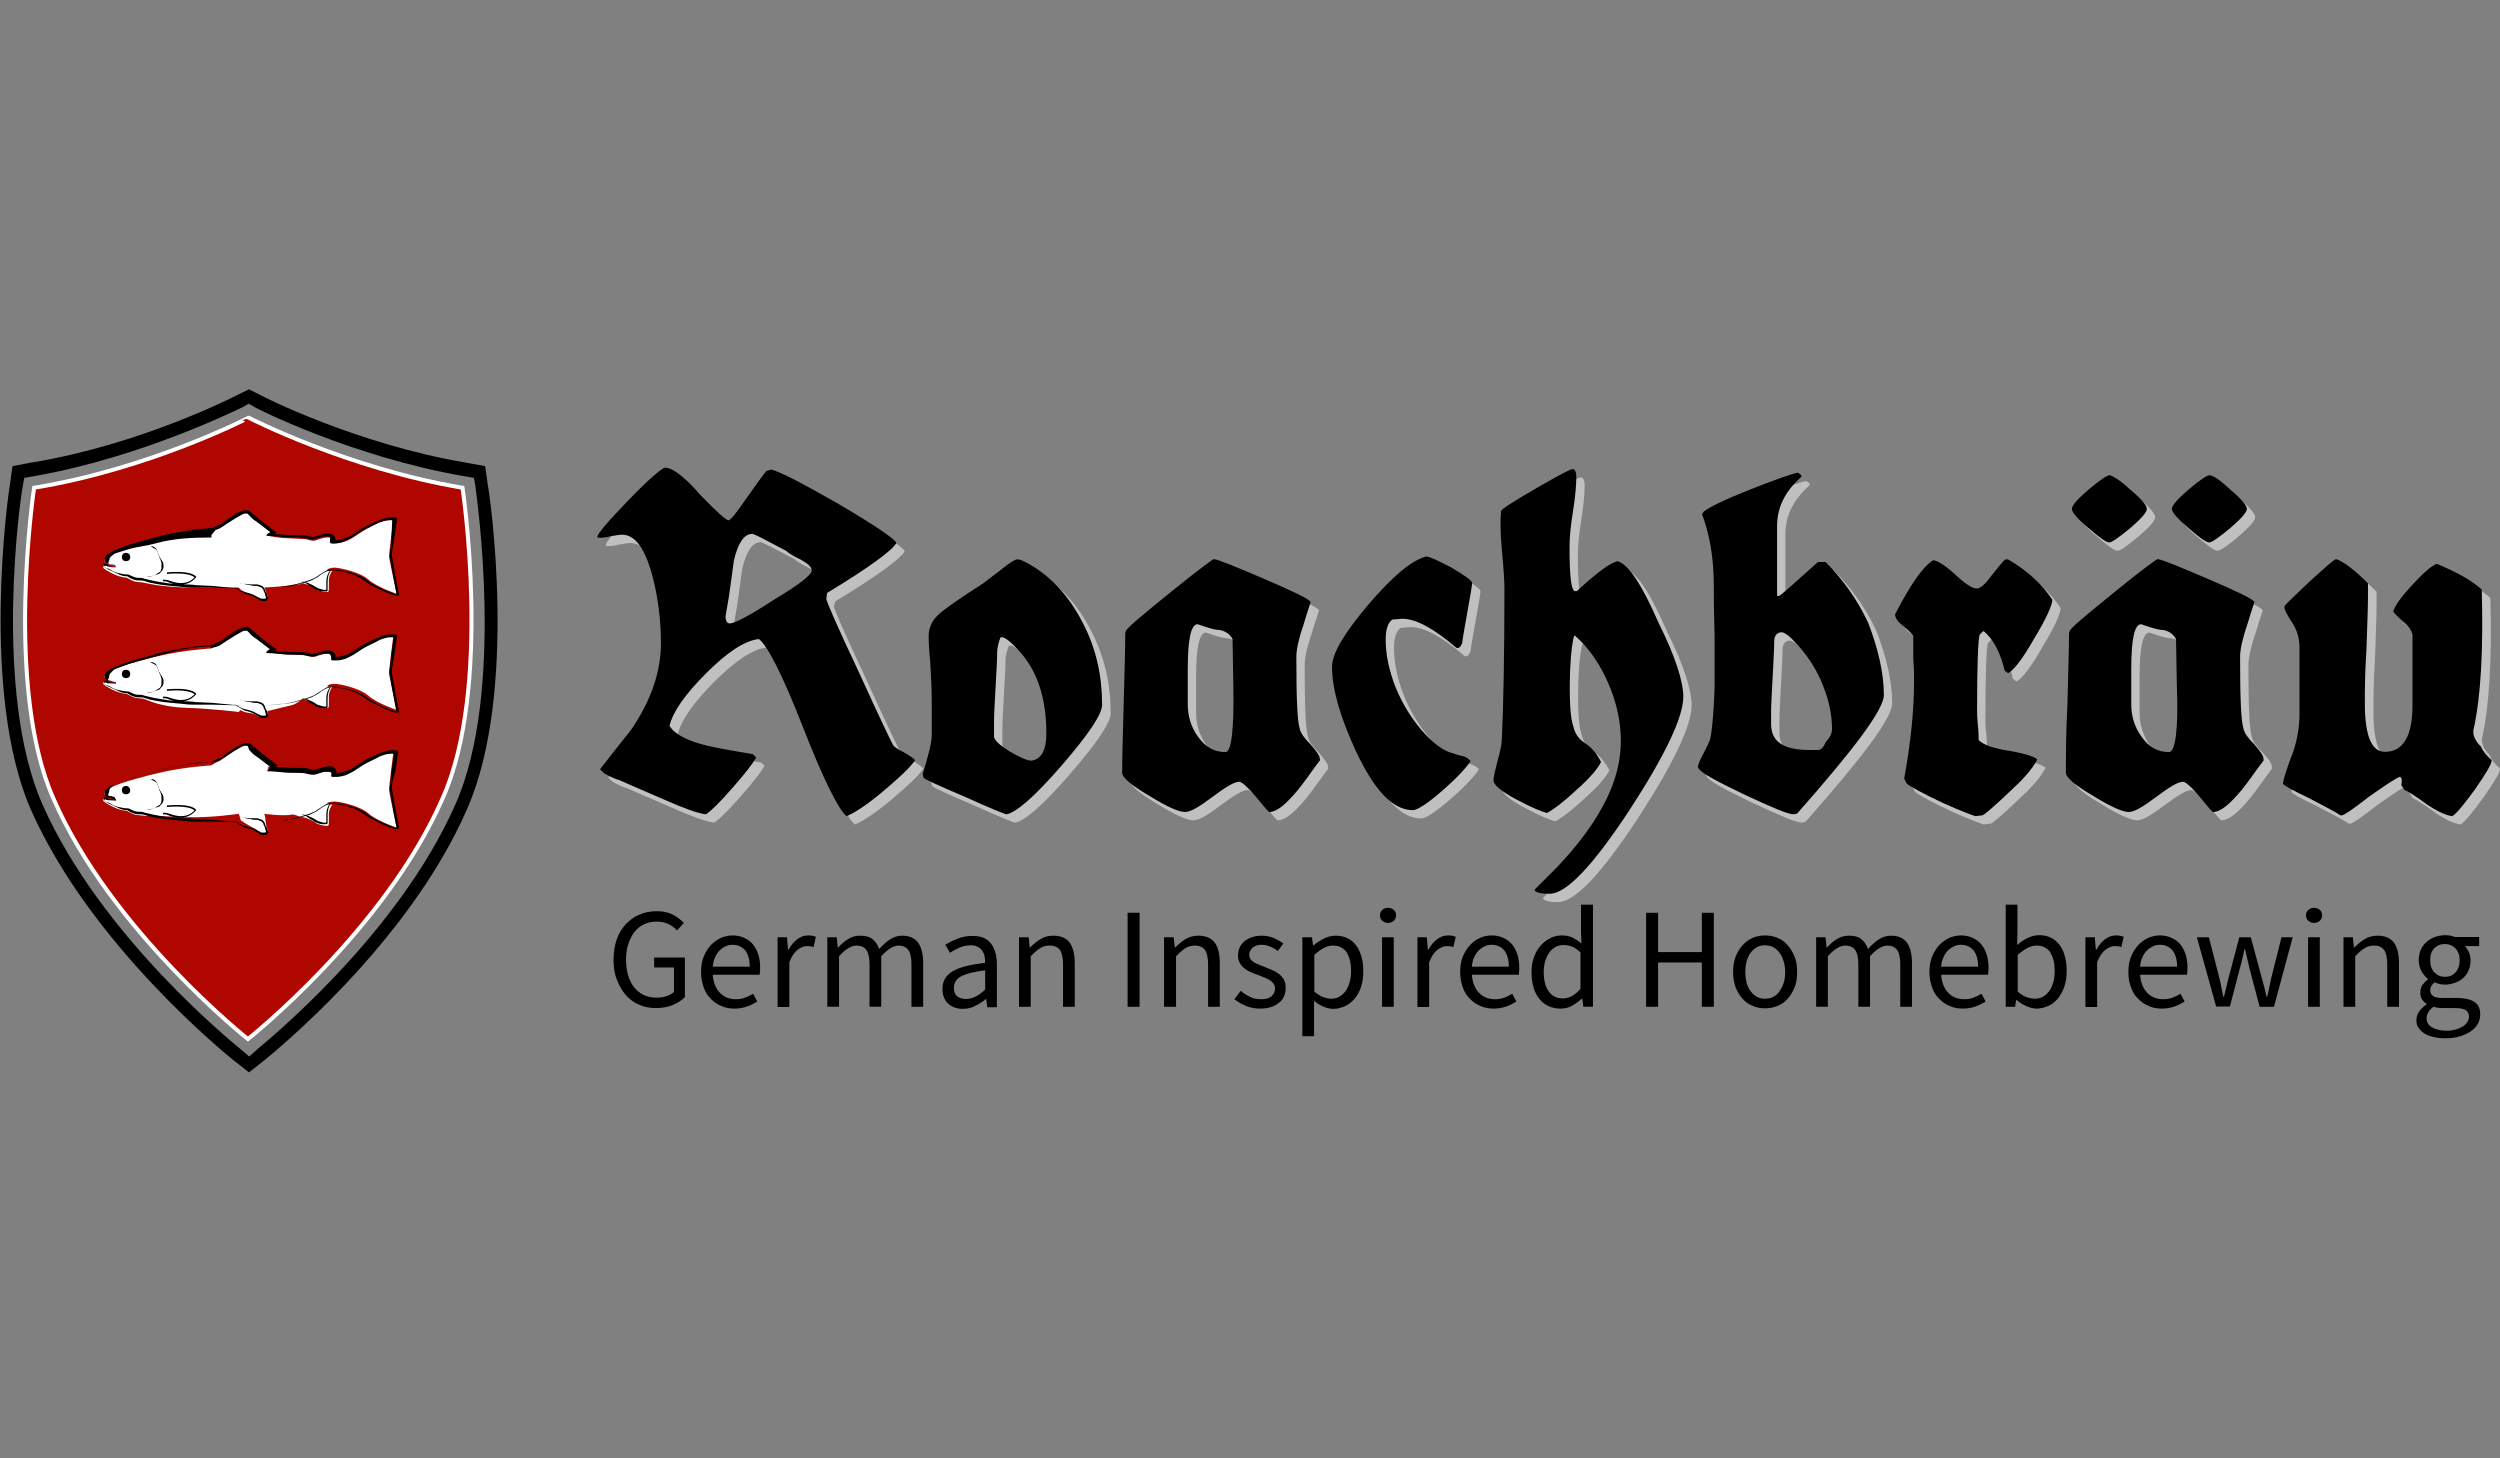 <?xml version="1.0" encoding="utf-8"?>
<!-- Generator: Adobe Illustrator 18.1.1, SVG Export Plug-In . SVG Version: 6.00 Build 0)  -->
<svg version="1.1" id="Layer_1" xmlns="http://www.w3.org/2000/svg" xmlns:xlink="http://www.w3.org/1999/xlink" x="0px" y="0px"
	 viewBox="0 0 960 560" enable-background="new 0 0 960 560" xml:space="preserve">
<rect x="0" y="0" width="960" height="560" fill="#808080" stroke="none"/>
<g opacity="0.5">
	<path fill="#FFFFFF" d="M354.6,295.1c-1.9,2.9-6.1,6.7-12.2,11.9c-6.1,5.1-10.9,8.3-14.1,9.6c-2.9-2.2-8.7-13.5-16.7-34
		c-8-20.5-13.8-31.7-17-34c-5.5,0.6-12.2,5.1-20.2,13.1c-8,8-12.8,14.7-14.1,20.2c1.9,3.2,6.7,5.8,14.7,7.7
		c5.8,1.3,11.5,2.2,17.3,3.2l1.3,1.3c-1.3,2.2-4.2,6.1-9,11.5c-4.8,5.5-8,8.7-10.3,10.3c-2.9-0.3-8.3-2.2-16.4-5.8
		c-11.2-4.8-17-7.4-17-7.4c-1.3-0.3-2.9-1-5.1-2.2c-0.6-0.3-1.3-1-2.2-1.9c3.8-4.8,7.7-9.9,11.9-15.1c7.7-11.2,11.5-22.4,11.5-33.3
		c0-8.3-1-16.7-2.9-24.4c-2.9-11.5-6.7-17.3-12.2-17.3c-0.6,0-2.2,0.3-4.2,0.6c-1.9,0.6-3.5,0.6-4.8,0.6l-0.3-0.3
		c0-1.3,4.2-6.1,12.2-14.4s12.8-12.2,13.8-12.2c2.9,0,7.4,3.5,13.5,10.3c6.4,6.7,9.9,9.9,10.9,9.9c0.6,0,2.9-2.6,6.7-8.3
		c4.8-6.7,7.4-10.3,7.7-10.6l1.9-0.6c2.9,0.6,11.2,4.8,25.7,13.1c14.1,8.3,21.8,13.5,22.4,15.1c-1.6,2.9-10.3,9.3-26.6,19.2
		l-0.6,1.9c0,1,4.2,10.6,12.5,28.2c8,17.6,12.5,26.9,13.1,27.9c0.6,1,2.2,1.9,4.2,2.9C352.7,293.5,354,294.4,354.6,295.1
		L354.6,295.1z M314.9,222.3c0-1.3-1.3-2.6-4.2-4.2c-3.5-1.6-5.1-2.9-5.8-3.5c0,0-2.6-1.3-6.7-3.5c-3.5-1.9-5.8-2.9-6.1-2.9
		c-3.2,0-5.5,3.5-7.1,10.3c-0.6,4.8-1.3,9.3-1.9,13.8c-1,5.5-1.3,8-1.3,7.4c0,1.9,0.6,2.9,1.6,2.9c1.9,0,8-3.2,17.3-9.3
		C310.1,227.7,314.9,223.9,314.9,222.3z M426.5,273.9c0,3.5-5.1,11.2-15.4,23.1c-10.3,11.9-17.3,18-21.2,18.9c-0.6,0-6.1-2.2-16-6.7
		c-9.9-4.2-15.4-6.7-16-7.4c0-0.6-0.3-1-0.3-1.3c2.2-7.1,3.5-12.2,3.5-15.1v-11.9c0-5.5-0.3-10.9-0.6-16.4c-0.6-5.5-0.6-8.7-0.6-9.6
		c0-3.2,1.3-6.1,3.8-8.3c1.6-1.6,7.4-5.8,17-11.9l6.7-5.1c3.5-2.9,5.8-4.2,6.4-4.2c1,0,1.9,0.3,3.2,1c9.3,4.8,16.7,12.8,22.1,23.4
		C424.2,252.4,426.5,262.7,426.5,273.9z M405,284.8c0-13.5-3.5-24.4-10.9-32.1c-2.9-3.2-5.1-4.8-6.1-4.8h-0.6
		c-0.6,1.6-1.3,3.8-1.3,6.1c0,2.9-0.3,7.4-0.6,13.1c-0.3,5.8-0.6,10.3-0.6,13.1v5.8c0,1.3,1.9,3.2,6.1,5.8c3.8,2.2,6.7,3.5,8.3,3.5
		C403,294.7,405,291.5,405,284.8L405,284.8z M510.1,295.1c-2.9,3.8-5.5,7.7-8.3,11.2c-4.8,5.8-8.3,8.7-11.2,8.7
		c-0.3,0-1.9-1.9-5.1-5.8c-3.2-3.8-5.5-5.8-6.4-5.8c-1.9,0-5.1,1.9-10.3,5.8c-5.1,3.8-8.3,5.8-10.6,5.8s-6.7-1.9-13.5-6.1
		c-7.1-4.2-10.6-7.1-10.6-9c0-5.8,0.3-14.7,0.6-26.6c0.3-11.9,0.6-20.8,0.6-26.9l0.3-1c0.6-1.3,6.4-6.1,17-14.7
		c10.6-8.7,16.4-12.8,16.7-12.8c1.3,0,7.7,2.6,18.9,7.4s17.3,7.7,18.3,9c0,0.3-1,2.9-2.6,8.3c-1.9,5.5-2.9,9.9-2.9,12.8
		c0,15.1,0.3,24.4,1.3,27.6c0.3,1.6,1.6,3.5,4.2,6.1c2.2,2.6,3.5,4.2,3.5,5.5L510.1,295.1L510.1,295.1z M476.8,266.2l-0.3-17.6
		c-1-1.9-2.9-3.2-5.1-3.5c-1.9,0-4.8-1-8.3-2.2c-2.6,0-3.8,5.8-3.8,17.3v13.5c0,4.5,1.3,8.7,3.8,12.2c2.9,4.2,6.4,6.1,10.6,6.1
		C476.2,292.2,477.1,283.5,476.8,266.2L476.8,266.2z M568.5,227.1c0,0.6-0.6,4.5-1.9,11.5c-1.3,7.1-1.9,10.9-1.9,11.5
		c-0.6,1.3-1,1.9-1.6,1.9h-0.6c-9-7.7-15.7-11.2-20.8-11.2l-3.8,0.3c-1.6,1-2.6,3.5-2.6,7.7c0,5.8,1.3,11.9,3.8,18.3
		c2.6,6.4,6.1,11.9,9.9,16.4c4.2,4.8,8,7.7,11.2,8.7c1.3,0.3,2.9,1,4.5,1.3c1.6,0.3,2.6,1.3,3.2,1.9c-1.3,2.2-4.8,6.1-10.6,11.2
		c-5.8,5.1-9.9,7.7-11.5,7.7c-7.7,0-14.7-7.4-21.8-22.4c-6.1-13.1-9.3-24-9.3-32.7c0-5.1,4.8-13.1,14.1-24
		c9.3-10.9,16.7-17,22.1-18.3c1.3,0,4.5,1.6,9.6,4.2C565.6,224.2,568.5,226.1,568.5,227.1L568.5,227.1z M649.6,270.7
		c0,7.7-6.7,22.1-20.5,43.3c-14.1,21.5-24.4,32.4-30.8,32.4c-3.8,0-5.8-0.6-5.8-1.6l8.7-8.7c6.7-7.1,11.9-13.8,15.7-20.2
		c5.8-9.6,8.7-18.9,8.7-28.2c0-7.4-1.6-14.7-4.8-22.1s-7.4-13.5-12.8-18.3h-0.3c-0.6,1.6-1.3,6.1-1.6,13.8
		c-0.3,10.3,0,17.6,1.3,21.2c0.6,2.6,1.9,4.5,4.2,6.1c2.9,1.9,4.8,4.2,6.4,7.4c-1.3,2.6-4.2,6.1-9.3,10.6c-5.1,4.8-9,7.7-11.5,9
		c-2.2-0.6-6.1-2.2-11.5-5.1c-6.1-3.2-9-5.8-9-7.4c0-1.3,0.6-3.8,1.6-7.7c1-3.5,1.6-6.4,1.6-8.3c0.6-12.5,1-31.7,1-57.7
		c0-2.6-0.3-7.7-1-15.1c-0.6-6.1-0.6-11.2-0.3-14.7c0.6-1,5.1-3.8,13.5-8.7c8.3-4.8,13.1-7.4,14.1-7.4c0.6,0,1.3,1,1.3,2.9
		c0,2.9-0.3,7.4-1.3,13.5c-1,6.1-1.3,10.6-1.3,13.5c0,11.2,0.6,17,2.2,17h0.6c7.7-7.1,12.8-10.9,15.7-11.5c4.2,1.3,9.3,9,15.7,23.7
		C646.7,255.6,649.6,265.3,649.6,270.7L649.6,270.7z M726.6,270.1c0,5.5-11.2,20.5-33.3,45.5l-1.3,0.3c-2.2,0-8.3-2.6-19.2-7.7
		c-10.6-5.1-16.7-8.3-17.6-10.3c0-1.3,1-3.2,2.2-5.5c1.3-2.6,2.2-4.2,2.6-5.8c1-5.5,1.3-11.9,1.6-19.2v-20.2
		c-0.3-10.3-0.3-16.7-0.3-19.2c0-10.6-1.6-19.6-4.5-27.3l0.6-1c1.9-1.6,7.7-4.5,17.3-8.3c9.6-3.8,16-6.1,18.9-6.7l1.3,1v0.6
		c-6.1,5.5-9.3,11.5-9.3,18.9v26.6c0,0.3,0.3,0.3,0.6,0.3c0.6,0,5.5-4.5,15.1-13.1h2.9c6.7,6.7,12.2,14.4,16.4,23.4
		C724.3,252.1,726.6,261.4,726.6,270.1L726.6,270.1z M706.7,283.2c0-6.4-1.6-12.8-4.5-19.2c-2.9-6.4-7.1-11.9-11.9-16.4
		c-1.3-1-2.2-1.6-2.9-1.6c-1.9,0-2.9,1.3-2.9,3.5c0,2.9-0.3,7.4-0.6,13.5c-0.3,6.1-0.6,10.6-0.6,13.5v4.8c0,6.7,4.8,9.9,14.7,9.9
		h3.2c1.3,0,2.2-1,3.2-3.2C706.1,286.4,706.7,284.5,706.7,283.2L706.7,283.2z M791.3,233.5c0,1.9-2.2,7.1-7.1,15.1
		c-4.5,8-8,12.2-9.9,13.1l-1.3-1c-1.6-6.7-4.2-11.9-8-15.1h-0.3l-1.3,1.3c-0.6,1.6-1,11.2-1,28.9c0,1.3,0,3.2,0.3,5.8
		c0.3,2.9,0.3,4.8,0.3,5.8c1.9,1.9,5.8,3.2,12.2,4.2c5.8,1,9.3,2.2,10.3,3.2c-1,2.2-3.8,6.1-9,10.9c-7.4,7.1-11.5,10.6-12.2,10.6
		l-2.6,0.3c0,0-4.8-1.6-12.5-5.1c-7.4-3.5-12.2-6.1-13.8-7.4l-1-1.9c2.6-14.1,3.8-26.6,3.8-37.8c0-1.3,0-4.2-0.3-8.3v-8.7
		c-0.6-1-1.9-2.2-3.8-3.8c-2.2-1.6-3.2-3.2-3.2-4.5c5.8-11.2,10.6-18.3,14.7-20.8c1.9,0.3,4.8,2.2,8.7,5.8c3.8,3.5,6.4,5.1,8,5.1
		c1.3,0,3.2-1.6,5.5-4.8c2.9-3.5,4.5-5.8,5.5-6.4h1C781.7,222.3,787.5,227.7,791.3,233.5z M872.5,295.1c-2.9,3.8-5.5,7.7-8.3,11.2
		c-4.8,5.8-8.3,8.7-11.2,8.7c-0.3,0-1.9-1.9-5.1-5.8c-3.2-3.8-5.5-5.8-6.4-5.8c-1.9,0-5.1,1.9-10.3,5.8c-5.1,3.8-8.3,5.8-10.6,5.8
		c-2.2,0-6.7-1.9-13.5-6.1c-7.1-4.2-10.6-7.1-10.6-9c0-5.8,0-14.7,0.6-26.6c0.3-11.9,0.6-20.8,0.6-26.9l0.3-1
		c0.6-1.3,6.4-6.1,17-14.7c10.6-8.7,16.4-12.8,16.7-12.8c1.3,0,7.7,2.6,18.9,7.4c11.2,4.8,17.3,7.7,18.3,9c0,0.3-1,2.9-2.6,8.3
		c-1.9,5.5-2.9,9.9-2.9,12.8c0,15.1,0.3,24.4,1.3,27.6c0.3,1.6,1.6,3.5,4.2,6.1c2.6,2.6,3.5,4.2,3.5,5.5V295.1L872.5,295.1z
		 M839.1,266.2l-0.3-17.6c-1-1.9-2.9-3.2-5.1-3.5c-1.9,0-4.8-1-8.3-2.2c-2.6,0-3.8,5.8-3.8,17.3v13.5c0,4.5,1.3,8.7,3.8,12.2
		c2.9,4.2,6.4,6.1,10.6,6.1C838.5,292.2,839.8,283.5,839.1,266.2L839.1,266.2z M960,295.1c0,1.6-2.2,5.1-6.4,11.2
		c-4.2,5.8-7.1,9.3-8.7,10.3c-2.6-0.3-5.8-1.9-9.3-4.2c-4.8-3.5-8-5.5-9-5.8l-1.3-1.9c0.3-1.9,0.3-2.9-0.6-3.2
		c-1.6,0.6-5.5,3.2-11.9,7.7c-6.1,4.8-9.6,7.1-10.3,7.1H902c-1.3-1-5.5-3.2-12.2-6.7c-6.1-2.9-9.6-4.8-9.9-5.5
		c0.3-1.9,1.6-6.1,4.2-12.8c1.3-4.2,2.2-8.7,2.2-14.1v-25.3c0-3.8-1-6.7-2.6-9.3c-1.9-2.9-3.2-5.1-3.2-6.4c0-0.6,3.5-3.8,9.6-9.6
		c6.4-5.8,9.6-8.7,10.3-8.7c2.9,1,7.1,4.2,12.2,9.3v5.1c0,4.5-0.3,11.5-0.6,20.5c-0.6,9-0.6,16-0.6,20.5c0,12.5,2.6,18.6,7.7,18.6
		c7.1,0,10.6-6.1,10.6-18v-26.6c0-1.3-1-3.2-3.2-5.1c-2.6-2.2-3.8-3.5-4.2-4.2c0.6-2.2,3.2-5.8,7.4-10.3c4.2-4.5,7.1-7.1,9.3-8
		c7.7,3.2,13.5,6.4,17.3,9.9c0.6,23.1-0.3,41-3.2,53.9c-0.3,1.9,0.6,4.2,2.9,6.4C956.5,291.5,958.1,293.5,960,295.1L960,295.1z
		 M821.2,191.2c4.2,3.5,6.4,6.1,6.4,7.4c0,1.3-2.2,3.8-6.4,7.4c-4.2,3.5-7.1,5.5-8,5.5c-1.3,0-3.8-1.9-8-5.5
		c-4.2-3.5-6.4-6.1-6.4-7.4c0-1.3,2.2-3.8,6.4-7.4c4.2-3.5,7.1-5.5,8-5.5S817,187.3,821.2,191.2z M859.6,191.2
		c4.2,3.5,6.4,6.1,6.4,7.4c0,1.3-2.2,3.8-6.4,7.4s-7.1,5.5-8,5.5c-1.3,0-3.8-1.9-8-5.5c-4.2-3.5-6.4-6.1-6.4-7.4
		c0-1.3,2.2-3.8,6.4-7.4c4.2-3.5,7.1-5.5,8-5.5C852.9,185.7,855.5,187.3,859.6,191.2z"/>
</g>
<path d="M351.4,291.9c-1.9,2.9-6.1,6.7-12.2,11.9c-6.1,5.1-10.9,8.3-14.1,9.6c-2.9-2.2-8.7-13.5-16.7-34c-8-20.5-13.8-31.7-17-34
	c-5.5,0.6-12.2,5.1-20.2,13.1c-8,8-12.8,14.7-14.1,20.2c1.9,3.2,6.7,5.8,14.7,7.7c5.8,1.3,11.5,2.2,17.3,3.2l1.3,1.3
	c-1.3,2.2-4.2,6.1-9,11.5c-4.8,5.5-8,8.7-10.3,10.3c-2.9-0.3-8.3-2.2-16.4-5.8c-11.2-4.8-17-7.4-17-7.4c-1.3-0.3-2.9-1-5.1-2.2
	c-0.6-0.3-1.3-1-2.2-1.9c3.8-4.8,7.7-9.9,11.9-15.1c7.7-11.2,11.5-22.4,11.5-33.3c0-8.3-1-16.7-2.9-24.4
	c-2.9-11.5-6.7-17.3-12.2-17.3c-0.6,0-2.2,0.3-4.2,0.6c-1.9,0.6-3.5,0.6-4.8,0.6l-0.3-0.3c0-1.3,4.2-6.1,12.2-14.4
	c8-8.3,12.8-12.2,13.8-12.2c2.9,0,7.4,3.5,13.5,10.3c6.4,6.7,9.9,9.9,10.9,9.9c0.6,0,2.9-2.6,6.7-8.3c4.8-6.7,7.4-10.3,7.7-10.6
	l1.9-0.6c2.9,0.6,11.2,4.8,25.7,13.1c14.1,8.3,21.8,13.5,22.4,15.1c-1.6,2.9-10.3,9.3-26.6,19.2l-0.3,2.2c0,1,4.2,10.6,12.5,28.2
	c8,17.6,12.5,26.9,13.1,27.9c0.6,1,2.2,1.9,4.2,2.9C349.5,290.3,350.8,291.2,351.4,291.9L351.4,291.9z M311.7,219.1
	c0-1.3-1.3-2.6-4.2-4.2c-3.5-1.6-5.1-2.9-5.8-3.5c0,0-2.6-1.3-6.7-3.5c-3.5-1.9-5.8-2.9-6.1-2.9c-3.2,0-5.5,3.5-7.1,10.3
	c-0.6,4.8-1.3,9.3-1.9,13.8c-1,5.5-1.3,8-1.3,7.4c0,1.9,0.6,2.9,1.6,2.9c1.9,0,8-3.2,17.3-9.3C306.9,224.5,311.7,220.7,311.7,219.1z
	 M423.2,270.7c0,3.5-5.1,11.2-15.4,23.1c-10.3,11.9-17.3,18-21.2,18.9c-0.6,0-6.1-2.2-16-6.7c-9.9-4.2-15.4-6.7-16-7.4
	c0-0.6-0.3-1-0.3-1.3c2.2-7.1,3.5-12.2,3.5-15.1v-11.9c0-5.5-0.3-10.9-0.6-16.4c-0.6-5.5-0.6-8.7-0.6-9.6c0-3.2,1.3-6.1,3.8-8.3
	c1.6-1.6,7.4-5.8,17-11.9l6.7-5.1c3.5-2.9,5.8-4.2,6.4-4.2c1,0,1.9,0.3,3.2,1c9.3,4.8,16.7,12.8,22.1,23.4
	C421,249.2,423.2,259.5,423.2,270.7z M401.8,281.6c0-13.5-3.5-24.4-10.9-32.1c-2.9-3.2-5.1-4.8-6.1-4.8h-0.6
	c-0.6,1.6-1.3,3.8-1.3,6.1c0,2.9-0.3,7.4-0.6,13.1c-0.3,5.8-0.6,10.3-0.6,13.1v5.8c0,1.3,1.9,3.2,6.1,5.8c3.8,2.2,6.7,3.5,8.3,3.5
	C399.8,291.5,401.8,288.3,401.8,281.6L401.8,281.6z M506.9,291.9c-2.9,3.8-5.5,7.7-8.3,11.2c-4.8,5.8-8.3,8.7-11.2,8.7
	c-0.3,0-1.9-1.9-5.1-5.8c-3.2-3.8-5.5-5.8-6.4-5.8c-1.9,0-5.1,1.9-10.3,5.8c-5.1,3.8-8.3,5.8-10.6,5.8s-6.7-1.9-13.5-6.1
	c-7.1-4.2-10.6-7.1-10.6-9c0-5.8,0.3-14.7,0.6-26.6c0.3-11.9,0.6-20.8,0.6-26.9l0.3-1c0.6-1.3,6.4-6.1,17-14.7s16.4-12.8,16.7-12.8
	c1.3,0,7.7,2.6,18.9,7.4c11.2,4.8,17.3,7.7,18.3,9c0,0.3-1,2.9-2.6,8.3c-1.9,5.5-2.9,9.9-2.9,12.8c0,15.1,0.3,24.4,1.3,27.6
	c0.3,1.6,1.6,3.5,4.2,6.1c2.2,2.6,3.5,4.2,3.5,5.5L506.9,291.9L506.9,291.9z M473.6,263l-0.3-17.6c-1-1.9-2.9-3.2-5.1-3.5
	c-1.9,0-4.8-1-8.3-2.2c-2.6,0-3.8,5.8-3.8,17.3v13.5c0,4.5,1.3,8.7,3.8,12.2c2.9,4.2,6.4,6.1,10.6,6.1
	C472.9,289,473.9,280.3,473.6,263L473.6,263z M565.3,223.9c0,0.6-0.6,4.5-1.9,11.5c-1.3,7.1-1.9,10.9-1.9,11.5
	c-0.6,1.3-1,1.9-1.6,1.9h-0.6c-9-7.7-15.7-11.2-20.8-11.2l-3.8,0.3c-1.6,1-2.6,3.5-2.6,7.7c0,5.8,1.3,11.9,3.8,18.3
	c2.6,6.4,6.1,11.9,9.9,16.4c4.2,4.8,8,7.7,11.2,8.7c1.3,0.3,2.9,1,4.5,1.3s2.6,1.3,3.2,1.9c-1.3,2.2-4.8,6.1-10.6,11.2
	c-5.8,5.1-9.9,7.7-11.5,7.7c-7.7,0-14.7-7.4-21.8-22.4c-6.1-13.1-9.3-24-9.3-32.7c0-5.1,4.8-13.1,14.1-24
	c9.3-10.9,16.7-17,22.1-18.3c1.3,0,4.5,1.6,9.6,4.2C562.4,221,565.3,222.9,565.3,223.9L565.3,223.9z M646.4,267.5
	c0,7.7-6.7,22.1-20.5,43.3c-14.1,21.5-24.4,32.4-30.8,32.4c-3.8,0-5.8-0.6-5.8-1.6l8.7-8.7c6.7-7.1,11.9-13.8,15.7-20.2
	c5.8-9.6,8.7-18.9,8.7-28.2c0-7.4-1.6-14.7-4.8-22.1c-3.2-7.4-7.4-13.5-12.8-18.3h-0.3c-0.6,1.6-1.3,6.1-1.6,13.8
	c-0.3,10.3,0,17.6,1.3,21.2c0.6,2.6,1.9,4.5,4.2,6.1c2.9,1.9,4.8,4.2,6.4,7.4c-1.3,2.6-4.2,6.1-9.3,10.6c-5.1,4.8-9,7.7-11.5,9
	c-2.2-0.6-6.1-2.2-11.5-5.1c-6.1-3.2-9-5.8-9-7.4c0-1.3,0.6-3.8,1.6-7.7c1-3.5,1.6-6.4,1.6-8.3c0.6-12.5,1-31.7,1-57.7
	c0-2.6-0.3-7.7-1-15.1c-0.6-6.1-0.6-11.2-0.3-14.7c0.6-1,5.1-3.8,13.5-8.7c8.3-4.8,13.1-7.4,14.1-7.4c0.6,0,1.3,1,1.3,2.9
	c0,2.9-0.3,7.4-1.3,13.5c-1,6.1-1.3,10.6-1.3,13.5c0,11.2,0.6,17,2.2,17h0.6c7.7-7.1,12.8-10.9,15.7-11.5c4.2,1.3,9.3,9,15.7,23.7
	C643.5,252.4,646.4,262,646.4,267.5L646.4,267.5z M723.4,266.9c0,5.5-11.2,20.5-33.3,45.5l-1.3,0.3c-2.2,0-8.3-2.6-19.2-7.7
	c-10.6-5.1-16.7-8.3-17.6-10.3c0-1.3,1-3.2,2.2-5.5c1.3-2.6,2.2-4.2,2.6-5.8c1-5.5,1.3-11.9,1.6-19.2v-20.2
	c-0.3-10.3-0.3-16.7-0.3-19.2c0-10.6-1.6-19.6-4.5-27.3l0.6-1c1.9-1.6,7.7-4.5,17.3-8.3c9.6-3.8,16-6.1,18.9-6.7l1.3,1v0.6
	c-6.1,5.5-9.3,11.5-9.3,18.9v26.6c0,0.3,0.3,0.3,0.6,0.3c0.6,0,5.5-4.5,15.1-13.1h2.9c6.7,6.7,12.2,14.4,16.4,23.4
	C721.1,248.9,723.4,258.2,723.4,266.9L723.4,266.9z M703.5,280c0-6.4-1.6-12.8-4.5-19.2c-2.9-6.4-7.1-11.9-11.9-16.4
	c-1.3-1-2.2-1.6-2.9-1.6c-1.9,0-2.9,1.3-2.9,3.5c0,2.9-0.3,7.4-0.6,13.5c-0.3,6.1-0.6,10.6-0.6,13.5v4.8c0,6.7,4.8,9.9,14.7,9.9h3.2
	c1.3,0,2.2-1,3.2-3.2C702.8,283.2,703.5,281.3,703.5,280L703.5,280z M788.1,230.3c0,1.9-2.2,7.1-7.1,15.1c-4.5,8-8,12.2-9.9,13.1
	l-1.3-1c-1.6-6.7-4.2-11.9-8-15.1h-0.3l-1.3,1.3c-0.6,1.6-1,11.2-1,28.9c0,1.3,0,3.2,0.3,5.8c0.3,2.9,0.3,4.8,0.3,5.8
	c1.9,1.9,5.8,3.2,12.2,4.2c5.8,1,9.3,2.2,10.3,3.2c-1,2.2-3.8,6.1-9,10.9c-7.4,7.1-11.5,10.6-12.2,10.6l-2.6,0.3
	c0,0-4.8-1.6-12.5-5.1c-7.4-3.5-12.2-6.1-13.8-7.4l-1-1.9c2.6-14.1,3.8-26.6,3.8-37.8c0-1.3,0-4.2-0.3-8.3v-8.7
	c-0.6-1-1.9-2.2-3.8-3.8c-2.2-1.6-3.2-3.2-3.2-4.5c5.8-11.2,10.6-18.3,14.7-20.8c1.9,0.3,4.8,2.2,8.7,5.8c3.8,3.5,6.4,5.1,8,5.1
	c1.3,0,3.2-1.6,5.5-4.8c2.9-3.5,4.5-5.8,5.5-6.4h1C778.5,219.1,784.3,224.5,788.1,230.3z M869.3,291.9c-2.9,3.8-5.5,7.7-8.3,11.2
	c-4.8,5.8-8.3,8.7-11.2,8.7c-0.3,0-1.9-1.9-5.1-5.8s-5.5-5.8-6.4-5.8c-1.9,0-5.1,1.9-10.3,5.8c-5.1,3.8-8.3,5.8-10.6,5.8
	c-2.2,0-6.7-1.9-13.5-6.1c-7.1-4.2-10.6-7.1-10.6-9c0-5.8,0-14.7,0.6-26.6c0.3-11.9,0.6-20.8,0.6-26.9l0.3-1
	c0.6-1.3,6.4-6.1,17-14.7c10.6-8.7,16.4-12.8,16.7-12.8c1.3,0,7.7,2.6,18.9,7.4c11.2,4.8,17.3,7.7,18.3,9c0,0.3-1,2.9-2.6,8.3
	c-1.9,5.5-2.9,9.9-2.9,12.8c0,15.1,0.3,24.4,1.3,27.6c0.3,1.6,1.6,3.5,4.2,6.1c2.2,2.6,3.5,4.2,3.5,5.5V291.9L869.3,291.9z
	 M835.9,263l-0.3-17.6c-1-1.9-2.9-3.2-5.1-3.5c-1.9,0-4.8-1-8.3-2.2c-2.6,0-3.8,5.8-3.8,17.3v13.5c0,4.5,1.3,8.7,3.8,12.2
	c2.9,4.2,6.4,6.1,10.6,6.1C835.3,289,836.6,280.3,835.9,263L835.9,263z M956.8,291.9c0,1.6-2.2,5.1-6.4,11.2
	c-4.2,5.8-7.1,9.3-8.7,10.3c-2.6-0.3-5.8-1.9-9.3-4.2c-4.8-3.5-8-5.5-9-5.8l-1.3-1.9c0.3-1.9,0.3-2.9-0.6-3.2
	c-1.6,0.6-5.5,3.2-11.9,7.7c-6.1,4.8-9.6,7.1-10.3,7.1h-0.6c-1.3-1-5.5-3.2-12.2-6.7c-6.1-2.9-9.6-4.8-9.9-5.5
	c0.3-1.9,1.6-6.1,4.2-12.8c1.3-4.2,2.2-8.7,2.2-14.1v-25.3c0-3.8-1-6.7-2.6-9.3c-1.9-2.9-3.2-5.1-3.2-6.4c0-0.6,3.5-3.8,9.6-9.6
	c6.4-5.8,9.6-8.7,10.3-8.7c2.9,1,7.1,4.2,12.2,9.3v5.1c0,4.5-0.3,11.5-0.6,20.5c-0.6,9-0.6,16-0.6,20.5c0,12.5,2.6,18.6,7.7,18.6
	c7.1,0,10.6-6.1,10.6-18v-26.6c0-1.3-1-3.2-3.2-5.1c-2.6-2.2-3.8-3.5-4.2-4.2c0.6-2.2,3.2-5.8,7.4-10.3c4.2-4.5,7.1-7.1,9.3-8
	c7.7,3.2,13.5,6.4,17.3,9.9c0.6,23.1-0.3,41-3.2,53.9c-0.3,1.9,0.6,4.2,2.9,6.4C953.3,288.3,954.9,290.3,956.8,291.9L956.8,291.9z
	 M818,188c4.2,3.5,6.4,6.1,6.4,7.4s-2.2,3.8-6.4,7.4c-4.2,3.5-7.1,5.5-8,5.5c-1.3,0-3.8-1.9-8-5.5c-4.2-3.5-6.4-6.1-6.4-7.4
	s2.2-3.8,6.4-7.4c4.2-3.5,7.1-5.5,8-5.5S813.8,184.1,818,188z M856.4,188c4.2,3.5,6.4,6.1,6.4,7.4s-2.2,3.8-6.4,7.4
	c-4.2,3.5-7.1,5.5-8,5.5c-1.3,0-3.8-1.9-8-5.5s-6.4-6.1-6.4-7.4s2.2-3.8,6.4-7.4s7.1-5.5,8-5.5C849.7,182.5,852.3,184.1,856.4,188z
	 M92.3,402.8c-1.9-1.6-53.5-43-76-93.9C-2.9,265.3,8,189.9,8.7,187l0.6-3.5l3.5-0.6c42.6-7.4,80.2-26.6,80.5-26.6l2.2-1.3l2.2,1.3
	c0.3,0.3,37.5,19.2,80.8,26.6l3.5,0.6l0.6,3.5c0.3,3.2,11.5,78.6-7.7,121.8c-22.4,51-74.1,92.3-76.3,94.3l-2.9,2.6L92.3,402.8z
	 M95.6,160.4c0,0,37.8,19.6,82.1,26.9c0,0,11.5,76.6-7.4,119.3C148.1,357.3,95.6,399,95.6,399S43,357.3,20.8,306.6
	C1.9,264,13.1,187.3,13.1,187.3C57.7,180,95.6,160.4,95.6,160.4 M95.6,149.5l-4.5,2.2c-0.6,0.3-37.2,19.2-79.5,26L4.8,179l-1,7.1
	c-0.6,3.2-11.5,79.8,8,124.7C34.9,363,87.2,405.1,89.5,407l6.1,4.8l6.1-4.8c2.2-1.9,54.8-43.9,77.6-96.2
	c19.9-44.9,8.7-121.5,8-124.7l-1-7.1l-7.1-1.3c-42.3-7.1-78.9-25.7-79.2-26L95.6,149.5L95.6,149.5z"/>
<path fill="#AF0600" stroke="#FFFFFF" stroke-width="1.541" stroke-miterlimit="10" d="M177.6,187.3c-44.2-7.4-82.1-26.9-82.1-26.9
	S57.7,180,13.1,187.3c0,0-11.5,76.6,7.4,119.3C42.6,357.3,95.2,399,95.2,399s52.6-41.7,74.7-92.3C189.2,264,177.6,187.3,177.6,187.3
	L177.6,187.3z"/>
<path fill="#FFFFFF" d="M149.4,213.6c0-1.3,1.6-13.8,1.6-13.8c-4.2-0.6-10.9,3.5-15.1,6.4c-3.2,2.2-6.7,2.6-8.3,2.6
	c-0.3,0-0.6-0.3-0.3-0.6c1-3.5-5.1-1-6.4-0.6c-1.3,0.3-2.9-0.6-3.8-0.6l-6.4-0.3c-2.6,0-6.1-0.6-7.7-1c-0.3,0-0.3-0.3,0-0.6l1.3-1
	c0,0-7.4-5.5-9-7.1c-1.6-1.6-9.6,5.1-11.2,5.8c-1.6,0.6-2.9,1.6-2.9,1.6s-10.6,0.6-20.2,2.9c-10.9,2.6-20.8,5.5-20.8,7.7
	c0,0-0.3,1.3,1.3,1.6c1.6,0.3,2.6,0.6,2.9,1.3c0,0-1.9,0-3.5-0.6s-1.3,1-1,1c0.3,0.3,5.1,3.5,8.7,3.5c0,0,2.2,1.3,3.5,1.6l2.9,0.3
	c1.3,0.3,6.4,1.6,16.4,1.9c9.9,0.3,20.2,0,20.2,0l1,1l5.5,2.6c2.2,1.3,1.9,1.6,3.5,1.6c1.3,0,1.6-1.3,1-2.6c-0.3-0.3-0.6-1-0.6-1.3
	c0-0.3-0.3-1.3-0.6-1.3c0,0,7.4-0.3,10.6-1c1.3-0.3,3.8,0,3.8-0.6c0-0.3,3.2,0.6,5.1,1.9c1.6,1.3,4.8,1.6,5.1,1.3
	c0.3,0,0.3-1,0.3-3.5c-0.3-2.6,1.3-4.5,1.3-4.5c-1.6,0-1.9-0.6-1.9-0.6c0.6-0.3,1.6-0.6,2.2-0.6c1.6-0.3,10.3,1.6,13.5,4.5
	c3.2,2.9,10.9,5.5,10.9,5.5S149.4,214.6,149.4,213.6L149.4,213.6z"/>
<path d="M44.6,217.8c-0.6-0.6-1.6-1-2.6-1.3h-0.6c-0.3,0-0.6,0-0.6-0.3c-0.3,0-0.3-0.3-0.6-0.6v-1c0-0.6,0.3-1,0.6-1.3
	c0.3-0.3,0.6-0.6,1.3-1s1.6-1,2.6-1.3l5.1-1.9c3.5-1,7.1-1.9,10.3-2.9c3.5-1,7.1-1.6,10.6-2.2s7.1-1,10.9-1.3l-0.3,0.3l1.6-1l1-0.3
	l0.3-0.3h0.6l1.3-1l0.6-0.6l2.9-1.9c1-0.6,1.9-1.3,3.2-1.6c0.6-0.3,1.3-0.6,2.2-0.3c0.3,0,0.6,0,1,0.3l0.3,0.3l0.6,0.6
	c1,0.6,1.6,1.3,2.6,2.2l5.5,4.2l1.3,1l-1.3,0.6l-1.3,1c0.3-0.3,0.3-0.6,0.3-1c0-0.3-0.3-0.3-0.6-0.3h1.3c1,0.3,2.2,0.3,3.2,0.3
	c2.2,0.3,4.5,0.3,6.7,0.3h1.6c0.6,0,1.3,0,1.9,0.3c1.3,0.3,1.9,0.6,2.6,0.3c1-0.3,2.2-0.6,3.5-1l1.9-0.3c0.3,0,0.6,0,1.3,0.3
	c0.3,0.3,1,0.6,1.3,1.3c0.3,0.6,0,1,0,1.3v0.3c0-0.3,0-0.3-0.3-0.6h-0.3h0.3h0.6c1,0,2.2-0.3,3.2-0.6c1-0.3,1.9-0.6,2.9-1.3l2.9-1.9
	c1.9-1.3,3.8-2.2,6.1-3.2c1-0.3,2.2-1,3.5-1.3c1.3-0.3,2.6-0.6,3.8-0.3h1v1l-1,7.1l-0.6,3.5l-0.3,1.6v1.6l0.3,1.6l0.3,1.6l0.6,3.5
	l1.3,7.1l0.3,1.3h-1.6c-2.2-0.6-4.5-1.6-6.4-2.6l-3.2-1.6l-1.6-1l-1.3-1l-2.9-1.6l-3.2-1c-1-0.3-2.2-0.6-3.2-0.6
	c-1-0.3-2.2-0.3-3.2-0.3c-1,0.3-1.9,0.6-2.9,1.3c-1,0.6-1.6,1.3-2.9,1.9c-2.2,1.3-4.5,1.6-6.4,2.2c-2.2,0.6-4.5,1-6.7,1l-6.7,0.6
	l6.7-0.6c2.2-0.3,4.5-0.6,6.7-1.3c2.2-0.6,4.5-1.3,6.4-2.2l2.9-1.9c1-0.6,1.9-1.3,3.2-1.3c1.3-0.3,2.2,0,3.5,0.3
	c1.3,0.3,2.2,0.3,3.2,0.6c2.2,0.6,4.5,1.3,6.4,2.6c1,0.6,1.9,1.6,2.9,1.9c1,0.6,1.9,1.3,2.9,1.6c1.9,1,4.2,1.9,6.4,2.6l-1.3-7.1
	l-1.3-7.1v-1.9l0.3-1.9l0.3-3.5l0.3-7.1c-1,0-2.2,0-3.2,0.3c-1,0.3-2.2,0.6-3.2,1.3c-1.9,1-4.2,1.9-6.1,3.2l-2.9,1.9
	c-1,0.6-1.9,1-3.2,1.6c-1,0.3-2.2,0.6-3.2,0.6H127l-0.3-0.3v-1c0.3-1.3-0.3-1.3-1-1.3h-1.6l-3.2,1c-1.3,0.3-2.2,0-3.5-0.3
	c-1-0.3-2.2-0.3-3.2-0.3c-2.2,0-4.5,0-6.7-0.3l-3.5-0.3h-1.6v-0.6l1.6-1v0.3l-5.5-4.2c-1-0.6-1.9-1.3-2.6-2.2l-0.6-0.6
	c-0.3-0.3-0.3-0.3-0.6-0.3c-0.6,0-1,0-1.6,0.3c-1.9,1-3.8,2.2-5.8,3.5l-2.9,1.9l-1.6,0.6l-1.6,1.9v1c-7.1,0-14.4,0.3-21.2,2.2
	c-3.5,1-7.1,1.3-10.3,2.2l-5.1,1.6c-1,0.3-1,0.6-1.6,1c-0.6,0.3-1,1-1,1.6c0,0.3-0.6,1-0.3,1.3c0.3,0.3,0.6,0.3,1,0.3
	c0.3,0,0.6,0.3,1.3,0.3C44.2,217.2,44.6,217.5,44.6,217.8"/>
<path fill="none" d="M94.6,196.3"/>
<path d="M57.7,209.8h1c0.6,0.3,1.3,0.6,1.6,1.6c0.3,0.3,0.3,1,0.6,1.6c0,0.3,0,0.6,0.3,0.6l0.3,0.6l1,1.6c0.3,0.6,0.3,1.3,0.3,1.9
	c0,0.6-0.3,1.3-1,1.9c-0.3,0.6-1,1-1.6,1c-0.6,0.3-1.3,0.3-1.6,0.6l-1.6,0.3h-5.5h1.9h2.9c0.3,0,1.3-0.3,1.9-0.3s1.3-0.3,1.6-0.6
	l1.6-1c0.3-0.3,0.6-1,0.6-1.6v-1.9c-0.3-0.6-0.3-1.3-0.6-1.6c0-0.3-0.3-0.6-0.3-0.6c0-0.3,0-0.6-0.3-0.6c0-0.6-0.3-1-0.3-1.3
	c-0.3-1-1-1.3-1.6-1.6C58,209.8,57.7,209.8,57.7,209.8z M44.6,217.5h-2.9c-0.3,0-0.6,0-1-0.3h-0.6v0.6h0.3l0.3,0.3l1,0.3
	c1,0.6,2.2,1.3,3.5,1.6c1.3,0.3,2.6,0.6,3.5,0.6h0.6l2.2,1c1,0.3,1.3,0.3,2.2,0.3c0.6,0,1,0,1.6,0.3l1.3,0.3l2.6,0.6
	c3.5,0.6,7.1,1.3,10.6,1.3c1.9,0,3.5,0,5.5,0.3l6.4,0.3c3.5,0.3,5.1,0.6,11.5,1l-11.5-0.3H76c-1.9,0-3.8,0-5.8-0.3
	c-3.5-0.3-7.4-0.6-10.9-1.3c-1-0.3-1.9-0.3-2.6-0.6c-1-0.3-1.6-0.6-2.6-0.6s-1.9,0-2.6-0.3c-1-0.3-1.6-0.6-2.6-1.3
	c-1.3,0-2.6-0.3-3.8-1l-3.5-1.6l-1-0.6c-0.3-0.3-0.6-0.3-0.6-0.6c0-0.3-0.3-0.6,0-1c0.3-0.3,0.6,0,1,0
	C41.7,217.5,43,217.5,44.6,217.5L44.6,217.5z M90.1,225.5l1,0.6c0.6,0.3,1.6,1,2.9,1.3c1.3,0.3,2.9,0.6,4.5,1.6
	c0.3,0.3,0.6,0.3,1.3,0.6c0.3,0.3,0.6,0.3,1,0.3h1c0.3,0,0.3,0,0.3-0.3c0-0.3,0-0.6-0.3-1v-0.6c0,0-0.3-0.3-0.3-0.6
	c-0.3-0.3-0.3-0.6-0.3-0.6c0-0.3,0-0.3-0.3-0.6c-0.3-0.3-0.3-0.6-0.6-0.6c-0.6-0.3-1.3-0.6-1.9-0.6c-0.6,0-1.6,0-2.2-0.3
	c-1.3,0-2.6-0.6-3.2-0.6c-0.6-0.3-1.3-0.3-1.3-0.3s0.3,0,1.3,0.3c0.6,0,1.9,0.3,3.2,0.3h2.2c0.6,0,1.6,0.3,2.2,0.6
	c0.6,0.3,1.3,1.3,1.3,2.2c0.6,0.6,1,1.6,1,2.6c0,0.3-0.3,1-1,1h-1.3c-0.3,0-1-0.3-1.3-0.6l-1-0.6c-1.6-1-2.9-1.3-4.2-1.6
	c-1.3-0.6-2.2-1.3-2.9-1.6C90.7,226.1,90.4,226.1,90.1,225.5C90.1,225.8,89.8,225.5,90.1,225.5L90.1,225.5z M125.1,218.8
	c0.3,0.3,0.6,0.3,1,0.3h1c-1,1.3-1.3,2.9-1.3,4.5v3.2l-0.3,0.3h-1.6c-1,0-1.6-0.3-2.2-0.6c-0.3,0-0.6-0.3-1.3-0.6
	c-0.3-0.3-0.6-0.6-1-0.6l-1.9-1.3c-0.6-0.3-1.3-0.6-2.2-0.6h1.3c0.3,0,0.6,0.3,1.3,0.3l2.2,1l1,0.6l1,0.6l2.2,0.6h1v-3.2
	c0-1.6,0.6-3.2,1.6-4.5h-1C125.7,219.1,125.4,219.1,125.1,218.8z M69.3,224.5c-2.2,0-3.8-0.6-4.8-1c-0.6-0.3-1.3-0.3-1.9-0.3v-0.6
	c0.6,0,1.3,0,2.2,0.3c1,0.3,2.6,1,4.8,1c3.2,0,4.8-1.9,5.1-2.2c-2.6-2.2-10.6-1.3-10.6-1.3v-0.6c0.3,0,8.7-1,11.2,1.6v0.3
	C75,222,73.1,224.5,69.3,224.5z M50,213.9c0,1-0.6,1.6-1.6,1.6c-1,0-1.6-0.6-1.6-1.6c0-1,0.6-1.6,1.6-1.6
	C49.4,212.3,50,213,50,213.9z"/>
<path fill="#FFFFFF" d="M149.4,303.1c0-1.3,1.6-13.8,1.6-13.8c-4.2-0.6-10.9,3.5-15.1,6.4c-3.2,2.2-6.7,2.6-8.3,2.6
	c-0.3,0-0.6-0.3-0.3-0.6c1-3.5-5.1-1-6.4-0.6s-2.9-0.6-3.8-0.6l-6.4-0.3c-2.6,0-6.1-0.6-7.7-1c-0.3,0-0.3-0.3,0-0.6l1.3-1
	c0,0-7.4-5.5-9-7.1c-1.6-1.6-9.6,5.1-11.2,5.8c-1.6,0.6-2.9,1.6-2.9,1.6s-10.6,0.6-20.2,2.9c-10.9,2.6-20.8,5.5-20.8,7.7
	c0,0-0.3,1.3,1.3,1.6s2.6,0.6,2.9,1.3c0,0-1.9,0-3.5-0.6c-1.6-0.6-1.3,1-1,1c0.3,0.3,5.1,3.5,8.7,3.5c0,0,2.2,1.3,3.5,1.6l2.9,0.3
	c1.3,0.3,6.4,0,16.4,0.6c9.9,0.3,20.2-1.3,20.2-1.3c0.3,0,0.6,2.2,1,2.6c2.2,1.3,3.2,2.2,5.5,3.2c2.2,1.3,1.9,1.9,3.5,1.9
	c1.3,0,1.6-1,1-2.2c-0.3-0.3-0.6-2.2-0.6-2.6c0-0.3-0.3-2.9-0.6-2.9c0,0,7.4,1,10.6,0.3c1.3-0.3,3.8,1.3,3.8,1s3.2,0.6,5.1,1.9
	c1.6,1.3,4.8,1.6,5.1,1.3c0.3,0,0.3-1,0.3-3.5c-0.3-2.6,1.3-4.5,1.3-4.5c-1.6,0-1.9-0.6-1.9-0.6c0.6-0.3,1.6-0.6,2.2-0.6
	c1.6-0.3,10.3,1.6,13.5,4.5c3.2,2.9,10.9,5.5,10.9,5.5S149.4,304.4,149.4,303.1L149.4,303.1z"/>
<path d="M44.6,307.6c-0.6-0.6-1.6-1-2.6-1.3h-0.6c-0.3,0-0.6,0-0.6-0.3c-0.3,0-0.3-0.3-0.6-0.6v-1c0-0.6,0.3-1,0.6-1.3
	c0.3-0.3,0.6-0.6,1.3-1c0.6-0.3,1.6-1,2.6-1.3l5.1-1.9c3.5-1,7.1-1.9,10.3-2.9c3.5-1,7.1-1.6,10.6-2.2s7.1-1,10.9-1.3l-0.6,0.3
	l1.6-1l1-0.3l0.3-0.3h0.6l1.3-1l1.3-1l2.9-1.9c1-0.6,1.9-1.3,3.2-1.6c0.6-0.3,1.3-0.6,2.2-0.3c0.3,0,0.6,0,1,0.3l0.3,0.3l0.6,0.6
	c1,0.6,1.6,1.3,2.6,2.2l5.5,4.2l1.3,1l-1.3,0.6l-1.3,1c0.3-0.3,0.3-0.6,0.3-1c0-0.3-0.3-0.3-0.6-0.3h1.3c1,0.3,2.2,0.3,3.2,0.3
	c2.2,0.3,4.5,0.3,6.7,0.3h1.6c0.6,0,1.3,0,1.9,0.3c1.3,0.3,1.9,0.6,2.6,0.3c1-0.3,2.2-0.6,3.5-1l1.9-0.3c0.3,0,0.6,0,1.3,0.3
	c0.3,0.3,1,0.6,1.3,1.3c0.3,0.6,0,1,0,1.3v0.3c0-0.3,0-0.3-0.3-0.6h-0.3h0.3h0.6c1,0,2.2-0.3,3.2-0.6c1-0.3,1.9-0.6,2.9-1.3l2.9-1.9
	c1.9-1.3,3.8-2.2,6.1-3.2c1-0.3,2.2-1,3.5-1.3c1.3-0.3,2.6-0.6,3.8-0.3h1v1l-1,7.1l-1,3.5l-0.3,1.6v1.6l0.3,1.6l0.3,1.6l0.6,3.5
	l1.3,7.1l0.3,1.3l-1.6,0.3c-2.2-0.6-4.5-1.6-6.4-2.6l-3.2-1.6l-1.6-1l-1.3-1l-2.9-1.6l-3.2-1c-1-0.3-2.2-0.6-3.2-0.6
	c-1-0.3-2.2-0.3-3.2-0.3c-1,0.3-1.9,0.6-2.9,1.3c-1,0.6-1.6,1.3-2.9,1.9c-2.2,1.3-4.5,1.6-6.4,2.2c-2.2,0.6-4.5,1-6.7,1l-6.7,0.6
	l6.7-0.6c2.2-0.3,4.5-0.6,6.7-1.3c2.2-0.6,4.5-1.3,6.4-2.2l2.9-1.9c1-0.6,1.9-1.3,3.2-1.3c1.3-0.3,2.2,0,3.5,0.3
	c1.3,0.3,2.2,0.3,3.2,0.6c2.2,0.6,4.5,1.3,6.4,2.6c1,0.6,1.9,1.6,2.9,1.9c1,0.6,1.9,1.3,2.9,1.6c1.9,1,4.2,1.9,6.4,2.6l-1.3-7.1
	l-1.3-7.1v-1.9l0.3-1.9l0.3-3.5l1-7.1c-1,0-2.2,0-3.2,0.3c-1,0.3-2.2,0.6-3.2,1.3c-1.9,1-4.2,1.9-6.1,3.2l-2.9,1.9
	c-1,0.6-1.9,1-3.2,1.6c-1,0.3-2.2,0.6-3.2,0.6h-1.9l-0.3-0.3v-1c-0.3-0.6-0.6-0.6-1.3-0.6h-1.6l-3.2,1c-1.3,0.3-2.2,0-3.5-0.3
	c-1-0.3-2.2-0.3-3.2-0.3c-2.2,0-4.5,0-6.7-0.3l-3.5-0.3h-1.6v-0.6l1.6-1v0.3l-5.5-4.2c-1-0.6-1.9-1.3-2.6-2.2l-0.6-0.6
	c-0.3-1.6-0.6-1.6-1-1.6c-0.6,0-1,0-1.6,0.3c-1.9,1-3.8,2.2-5.8,3.5l-2.9,1.9l-1.6,0.6l-1.6,0.3v-0.3c-7.1,0-14.4,1.9-21.2,3.5
	c-3.5,1-7.1,1.9-10.3,2.9l-5.1,1.9c-1,0.3-1,0.6-1.6,1.3c-0.6,0.3-1,1-1,1.9c0,0.3-0.6,1-0.3,1.3s0.6,0.3,1,0.3
	c0.3,0,0.6,0.3,1.3,0.3C44.2,306.6,44.6,306.9,44.6,307.6"/>
<path fill="none" d="M94.6,285.8"/>
<path d="M57.7,299.2h1c0.6,0.3,1.3,0.6,1.6,1.6c0.3,0.3,0.3,1,0.6,1.6c0,0.3,0,0.6,0.3,0.6l0.3,0.6l1,1.6c0.3,0.6,0.3,1.3,0.3,1.9
	s-0.3,1.3-1,1.9c-0.3,0.6-1,1-1.6,1c-0.6,0.3-1.3,0.3-1.6,0.6l-1.6,0.3h-5.5h1.9h2.9c0.3,0,1.3-0.3,1.9-0.3s1.3-0.3,1.6-0.6l1.6-1
	c0.3-0.3,0.6-1,0.6-1.6v-1.9c-0.3-0.6-0.3-1.3-0.6-1.6c0-0.3-0.3-0.6-0.3-0.6c0-0.3,0-0.6-0.3-0.6c0-0.6-0.3-1-0.3-1.3
	c-0.3-1-1-1.3-1.6-1.6C58,299.2,57.7,299.2,57.7,299.2L57.7,299.2z M44.6,307.3h-2.9c-0.3,0-0.6,0-1-0.3h-0.6v0.6h0.3l0.3,0.3l1,0.3
	c1,0.6,2.2,1.3,3.5,1.6c1.3,0.3,2.6,0.6,3.5,0.6h0.6l2.2,1c1,0.3,1.3,0.3,2.2,0.3c0.6,0,1,0,1.6,0.3l1.3,0.3l2.6,0.6
	c3.5,0.6,7.1,1.3,10.6,1.3c1.9,0,3.5,0,5.5,0.3l6.4,0.3c3.5,0.3,5.1,0.6,11.5,1l-11.5-0.3H76c-1.9,0-3.8,0-5.8-0.3
	c-3.5-0.3-7.4-0.6-10.9-1.3c-1-0.3-1.9-0.3-2.6-0.6c-1-0.3-1.6-0.6-2.6-0.6s-1.9,0-2.6-0.3c-1-0.3-1.6-0.6-2.6-1.3
	c-1.3,0-2.6-0.3-3.8-1l-3.5-1.6l-1-0.6c-0.3-0.3-0.6-0.3-0.6-0.6s-0.3-0.6,0-1c0.3-0.3,0.6,0,1,0C41.7,306.9,43,306.9,44.6,307.3
	L44.6,307.3z M90.1,315.3l1,0.6c0.6,0.3,1.6,1,2.9,1.3s2.9,0.6,4.5,1.6c0.3,0.3,0.6,0.3,1.3,0.6c0.3,0.3,0.6,0.3,1,0.3h1
	c0.3,0,0.3,0,0.3-0.3c0-0.3,0-0.6-0.3-1v-0.6c0,0-0.3-0.3-0.3-0.6c-0.3-0.3-0.3-0.6-0.3-0.6c0-0.3,0-0.3-0.3-0.6
	c-0.3-0.3-0.3-0.6-0.6-0.6c-0.6-0.3-1.3-0.6-1.9-0.6c-0.6,0-1.6,0-2.2-0.3c-1.3,0-2.6-0.6-3.2-0.6c-0.6-0.3-1.3-0.3-1.3-0.3
	s0.3,0,1.3,0.3c0.6,0,1.9,0.3,3.2,0.3h2.2c0.6,0,1.6,0.3,2.2,0.6c0.6,0.3,1.3,1.3,1.3,2.2c0.6,0.6,1,1.6,1,2.6c0,0.3-0.3,1-1,1h-1.3
	c-0.3,0-1-0.3-1.3-0.6l-1-0.6c-1.6-1-2.9-1.3-4.2-1.6c-1.3-0.6-2.2-1.3-2.9-1.6L90.1,315.3L90.1,315.3z M125.1,308.2
	c0.3,0.3,0.6,0.3,1,0.3h1c-1,1.3-1.3,2.9-1.3,4.5v3.2l-0.3,0.3h-1.6c-1,0-1.6-0.3-2.2-0.6c-0.3,0-0.6-0.3-1.3-0.6
	c-0.3-0.3-0.6-0.6-1-0.6l-1.9-1.3c-0.6-0.3-1.3-0.6-2.2-0.6h1.3c0.3,0,0.6,0.3,1.3,0.3l2.2,1l1,0.6l1,0.6l2.2,0.6h1v-3.2
	c0-1.6,0.6-3.2,1.6-4.5h-1C125.7,308.9,125.4,308.5,125.1,308.2L125.1,308.2z M69.3,314c-2.2,0-3.8-0.6-4.8-1
	c-0.6-0.3-1.3-0.3-1.9-0.3v-0.6c0.6,0,1.3,0,2.2,0.3c1,0.3,2.6,1,4.8,1c3.2,0,4.8-1.9,5.1-2.2c-2.6-2.2-10.6-1.3-10.6-1.3v-0.6
	c0.3,0,8.7-1,11.2,1.6v0.3C75,311.4,73.1,314,69.3,314L69.3,314z M50,303.4c0,1-0.6,1.6-1.6,1.6c-1,0-1.6-0.6-1.6-1.6
	c0-1,0.6-1.6,1.6-1.6C49.4,301.8,50,302.8,50,303.4z"/>
<path fill="#FFFFFF" d="M149.4,258.2c0-1.3,1.6-13.8,1.6-13.8c-4.2-0.6-10.9,3.5-15.1,6.4c-3.2,2.2-6.7,2.6-8.3,2.6
	c-0.3,0-0.6-0.3-0.3-0.6c1-3.5-5.1-1-6.4-0.6c-1.3,0.3-2.9-0.6-3.8-0.6l-6.4-0.3c-2.6,0-6.1-0.6-7.7-1c-0.3,0-0.3-0.3,0-0.6l1.3-1
	c0,0-7.4-5.5-9-7.1c-1.6-1.6-9.6,5.1-11.2,5.8c-1.6,0.6-2.9,1.6-2.9,1.6s-10.6,0.6-20.2,2.9c-10.9,2.6-20.8,5.5-20.8,7.7
	c0,0-0.3,1.3,1.3,1.6c1.6,0.3,2.6,0.6,2.9,1.3c0,0-1.9,0-3.5-0.6s-1.3,1-1,1c0.3,0.3,5.1,3.5,8.7,3.5c0,0,2.2,1.3,3.5,1.6l2.9,0.3
	c1.3,0.3,6.4,3.2,16.4,3.5c9.9,0.3,20.2,1.6,20.2,1.6c0.3,0,0.6-1,1-0.6c2.2,1.3,3.2,0.6,5.5,1.6c2.2,1.3,1.9,1,3.5,1
	c1.3,0,1.6-1.3,1-2.6c-0.3-0.3-0.6,0.6-0.6,0.3l-0.6,0.3c0,0,7.4-1.9,10.6-2.6c1.3-0.3,3.8-1.9,3.8-2.2c0-0.3,3.2,0.6,5.1,1.9
	c1.6,1.3,4.8,1.6,5.1,1.3c0.3,0,0.3-1,0.3-3.5c-0.3-2.6,1.3-4.5,1.3-4.5c-1.6,0-1.9-0.6-1.9-0.6c0.6-0.3,1.6-0.6,2.2-0.6
	c1.6-0.3,10.3,1.6,13.5,4.5c3.2,2.9,10.9,5.5,10.9,5.5S149.4,259.5,149.4,258.2L149.4,258.2z"/>
<path d="M44.6,262.7c-0.6-0.6-1.6-1-2.6-1.3h-0.6c-0.3,0-0.6,0-0.6-0.3c-0.3,0-0.3-0.3-0.6-0.6v-1c0-0.6,0.3-1,0.6-1.3
	c0.3-0.3,0.6-0.6,1.3-1s1.6-1,2.6-1.3l5.1-1.9c3.5-1,7.1-1.9,10.3-2.9c3.5-1,7.1-1.6,10.6-2.2c3.5-0.6,7.1-1,10.9-1.3l-0.3,0.3
	l1.6-1l1-0.3l0.3-0.3h0.6l1.3-1l0.6-0.6l2.9-1.9c1-0.6,1.9-1.3,3.2-1.6c0.6-0.3,1.3-0.6,2.2-0.3c0.3,0,0.6,0,1,0.3l0.3,0.3l0.6,0.6
	c1,0.6,1.6,1.3,2.6,2.2l5.5,4.2l1.3,1l-1.3,0.6l-1.3,1c0.3-0.3,0.3-0.6,0.3-1c0-0.3-0.3-0.3-0.6-0.3h1.3c1,0.3,2.2,0.3,3.2,0.3
	c2.2,0.3,4.5,0.3,6.7,0.3h1.6c0.6,0,1.3,0,1.9,0.3c1.3,0.3,1.9,0.6,2.6,0.3c1-0.3,2.2-0.6,3.5-1l1.9-0.3c0.3,0,0.6,0,1.3,0.3
	c0.3,0.3,1,0.6,1.3,1.3c0.3,0.6,0,1,0,1.3v0.3c0-0.3,0-0.3-0.3-0.6h-0.3h0.3h0.6c1,0,2.2-0.3,3.2-0.6c1-0.3,1.9-0.6,2.9-1.3l2.9-1.9
	c1.9-1.3,3.8-2.2,6.1-3.2c1-0.3,2.2-1,3.5-1.3c1.3-0.3,2.6-0.6,3.8-0.3h1v1l-1,7.1l-0.6,3.5l-0.3,1.6v1.6l0.3,1.6l0.3,1.6l0.6,3.5
	l1.3,7.1l0.3,1.3h-1.6c-2.2-0.6-4.5-1.6-6.4-2.6l-3.2-1.6l-1.6-1l-1.3-1l-2.9-1.6l-3.2-1c-1-0.3-2.2-0.6-3.2-0.6
	c-1-0.3-2.2-0.3-3.2-0.3c-1,0.3-1.9,0.6-2.9,1.3c-1,0.6-1.6,1.3-2.9,1.9c-2.2,1.3-4.5,1.6-6.4,2.2c-2.2,0.6-4.5,1-6.7,1L101,271
	l6.7-0.6c2.2-0.3,4.5-0.6,6.7-1.3c2.2-0.6,4.5-1.3,6.4-2.2l2.9-1.9c1-0.6,1.9-1.3,3.2-1.3c1.3-0.3,2.2,0,3.5,0.3
	c1.3,0.3,2.2,0.3,3.2,0.6c2.2,0.6,4.5,1.3,6.4,2.6c1,0.6,1.9,1.6,2.9,1.9c1,0.6,1.9,1.3,2.9,1.6c1.9,1,4.2,1.9,6.4,2.6l-1.3-7.1
	l-1.3-7.1v-1.9l0.3-1.9l0.3-3.5l1-7.1c-1,0-2.2,0-3.2,0.3c-1,0.3-2.2,0.6-3.2,1.3c-1.9,1-4.2,1.9-6.1,3.2l-2.9,1.9
	c-1,0.6-1.9,1-3.2,1.6c-1,0.3-2.2,0.6-3.2,0.6h-1.9l-0.3-0.3v-1c-0.3-1.3-1-1.3-1.6-1.3h-1.6l-3.2,1c-1.3,0.3-2.2,0-3.5-0.3
	c-1-0.3-2.2-0.3-3.2-0.3c-2.2,0-4.5,0-6.7-0.3l-3.5-0.3h-1.6v-0.6l1.6-1v0.3l-5.5-4.2c-1-0.6-1.9-1.3-2.6-2.2l-0.6-0.6
	c-0.3-0.3-0.3-0.3-0.6-0.3c-0.6,0-1,0-1.6,0.3c-1.9,1-3.8,2.2-5.8,3.5l-2.9,1.9l-1.6,0.6l-1.6,0.3v-0.6c-7.1,0-14.4,1.9-21.2,3.8
	c-3.5,1-7.1,1.9-10.3,2.9l-5.1,1.9c-1,0.3-1,0.6-1.6,1.3c-0.6,0.3-1,1-1,1.9c0,0.3-0.6,1-0.3,1.3c0.3,0.3,0.6,0.3,1,0.3
	c0.3,0,0.6,0.3,1.3,0.3C44.2,261.7,44.6,262,44.6,262.7"/>
<path fill="none" d="M94.6,241.2"/>
<path d="M57.7,254.3h1c0.6,0.3,1.3,0.6,1.6,1.6c0.3,0.3,0.3,1,0.6,1.6c0,0.3,0,0.6,0.3,0.6l0.3,0.6l1,1.6c0.3,0.6,0.3,1.3,0.3,1.9
	c0,0.6-0.3,1.3-1,1.9c-0.3,0.6-1,1-1.6,1c-0.6,0.3-1.3,0.3-1.6,0.6l-1.6,0.3h-5.5h1.9h2.9c0.3,0,1.3-0.3,1.9-0.3s1.3-0.3,1.6-0.6
	l1.6-1c0.3-0.3,0.6-1,0.6-1.6v-1.9c-0.3-0.6-0.3-1.3-0.6-1.6c0-0.3-0.3-0.6-0.3-0.6c0-0.3,0-0.6-0.3-0.6c0-0.6-0.3-1-0.3-1.3
	c-0.3-1-1-1.3-1.6-1.6C58,254.3,57.7,254.7,57.7,254.3L57.7,254.3z M44.6,262.4h-2.9c-0.3,0-0.6,0-1-0.3h-0.6v0.6h0.3l0.3,0.3l1,0.3
	c1,0.6,2.2,1.3,3.5,1.6c1.3,0.3,2.6,0.6,3.5,0.6h0.6l2.2,1c1,0.3,1.3,0.3,2.2,0.3c0.6,0,1,0,1.6,0.3l1.3,0.3l2.6,0.6
	c3.5,0.6,7.1,1.3,10.6,1.3c1.9,0,3.5,0,5.5,0.3l6.4,0.3c3.5,0.3,5.1,0.6,11.5,1l-11.5-0.3H76c-1.9,0-3.8,0-5.8-0.3
	c-3.5-0.3-7.4-0.6-10.9-1.3c-1-0.3-1.9-0.3-2.6-0.6c-1-0.3-1.6-0.6-2.6-0.6s-1.9,0-2.6-0.3c-1-0.3-1.6-0.6-2.6-1.3
	c-1.3,0-2.6-0.3-3.8-1l-3.5-1.6l-1-0.6c-0.3-0.3-0.6-0.3-0.6-0.6s-0.3-0.6,0-1c0.3-0.3,0.6,0,1,0C41.7,262,43,262.4,44.6,262.4
	L44.6,262.4z M90.1,270.4l1,0.6c0.6,0.3,1.6,1,2.9,1.3c1.3,0.3,2.9,0.6,4.5,1.6c0.3,0.3,0.6,0.3,1.3,0.6c0.3,0.3,0.6,0.3,1,0.3h1
	c0.3,0,0.3,0,0.3-0.3c0-0.3,0-0.6-0.3-1v-0.6c0,0-0.3-0.3-0.3-0.6c-0.3-0.3-0.3-0.6-0.3-0.6c0-0.3,0-0.3-0.3-0.6
	c-0.3-0.3-0.3-0.6-0.6-0.6c-0.6-0.3-1.3-0.6-1.9-0.6c-0.6,0-1.6,0-2.2-0.3c-1.3,0-2.6-0.6-3.2-0.6c-0.6-0.3-1.3-0.3-1.3-0.3
	s0.3,0,1.3,0.3c0.6,0,1.9,0.3,3.2,0.3h2.2c0.6,0,1.6,0.3,2.2,0.6c0.6,0.3,1.3,1.3,1.3,2.2c0.6,0.6,1,1.6,1,2.6c0,0.3-0.3,1-1,1h-1.3
	c-0.3,0-1-0.3-1.3-0.6l-1-0.6c-1.6-1-2.9-1.3-4.2-1.6c-1.3-0.6-2.2-1.3-2.9-1.6C90.7,271,90.4,270.7,90.1,270.4L90.1,270.4z
	 M125.1,263.6c0.3,0.3,0.6,0.3,1,0.3h1c-1,1.3-1.3,2.9-1.3,4.5v3.2l-0.3,0.3h-1.6c-1,0-1.6-0.3-2.2-0.6c-0.3,0-0.6-0.3-1.3-0.6
	c-0.3-0.3-0.6-0.6-1-0.6l-1.9-1.3c-0.6-0.3-1.3-0.6-2.2-0.6h1.3c0.3,0,0.6,0.3,1.3,0.3l2.2,1l1,0.6l1,0.6l2.2,0.6h1v-3.2
	c0-1.6,0.6-3.2,1.6-4.5h-1C125.7,264,125.4,264,125.1,263.6L125.1,263.6z M69.3,269.4c-2.2,0-3.8-0.6-4.8-1
	c-0.6-0.3-1.3-0.3-1.9-0.3v-0.6c0.6,0,1.3,0,2.2,0.3c1,0.3,2.6,1,4.8,1c3.2,0,4.8-1.9,5.1-2.2c-2.6-2.2-10.6-1.3-10.6-1.3v-0.6
	c0.3,0,8.7-1,11.2,1.6v0.3C75,266.9,73.1,269.4,69.3,269.4L69.3,269.4z M50,258.8c0,1-0.6,1.6-1.6,1.6c-1,0-1.6-0.6-1.6-1.6
	s0.6-1.6,1.6-1.6C49.4,257.2,50,257.9,50,258.8z"/>
<g>
	<path d="M235.6,368.6c0-2.9,0.4-5.5,1.2-7.8c0.8-2.3,2-4.3,3.5-5.9c1.5-1.6,3.2-2.9,5.3-3.7c2-0.9,4.2-1.3,6.7-1.3
		c2.5,0,4.6,0.5,6.2,1.4c1.7,0.9,3,2,4.1,3.1l-2.6,2.9c-0.9-1-2-1.8-3.2-2.4c-1.2-0.6-2.7-1-4.5-1c-1.8,0-3.5,0.3-4.9,1
		c-1.5,0.7-2.7,1.6-3.7,2.9c-1,1.3-1.8,2.8-2.4,4.6c-0.6,1.8-0.9,3.8-0.9,6c0,2.3,0.3,4.3,0.8,6.1c0.5,1.8,1.3,3.4,2.3,4.6
		c1,1.3,2.3,2.3,3.7,3c1.5,0.7,3.2,1,5.1,1c1.3,0,2.5-0.2,3.7-0.6c1.2-0.4,2.1-0.9,2.8-1.6v-9.4h-7.6v-3.8H263v15.2
		c-1.2,1.2-2.7,2.2-4.6,3s-4.1,1.2-6.5,1.2c-2.4,0-4.6-0.4-6.5-1.3c-2-0.8-3.7-2.1-5.1-3.7c-1.4-1.6-2.5-3.6-3.4-5.9
		C236,374.1,235.6,371.5,235.6,368.6z"/>
	<path d="M269.2,373.3c0-2.2,0.3-4.2,1-5.9c0.7-1.7,1.6-3.2,2.7-4.4c1.1-1.2,2.4-2.1,3.8-2.8c1.4-0.6,2.9-1,4.5-1
		c1.7,0,3.2,0.3,4.5,0.9c1.3,0.6,2.5,1.4,3.4,2.5c0.9,1.1,1.6,2.4,2.1,4c0.5,1.5,0.7,3.3,0.7,5.2c0,1-0.1,1.8-0.2,2.5h-18
		c0.2,2.9,1.1,5.2,2.7,6.9c1.6,1.7,3.7,2.5,6.2,2.5c1.3,0,2.5-0.2,3.5-0.6c1.1-0.4,2.1-0.9,3.1-1.5l1.6,3c-1.2,0.7-2.5,1.4-3.9,1.9
		c-1.4,0.5-3.1,0.8-4.9,0.8c-1.8,0-3.5-0.3-5-1c-1.6-0.6-2.9-1.6-4.1-2.8c-1.2-1.2-2.1-2.6-2.7-4.4S269.2,375.5,269.2,373.3z
		 M287.9,371.3c0-2.8-0.6-4.8-1.7-6.3c-1.2-1.4-2.8-2.2-4.9-2.2c-1,0-1.9,0.2-2.7,0.6c-0.9,0.4-1.6,0.9-2.3,1.6
		c-0.7,0.7-1.3,1.6-1.7,2.6c-0.5,1-0.8,2.2-0.9,3.6H287.9z"/>
	<path d="M298.5,359.9h3.7l0.4,4.8h0.2c0.9-1.7,2-3,3.3-4c1.3-1,2.7-1.5,4.3-1.5c1.1,0,2,0.2,2.9,0.5l-0.9,4
		c-0.4-0.1-0.8-0.3-1.2-0.3c-0.4-0.1-0.8-0.1-1.4-0.1c-1.1,0-2.3,0.5-3.5,1.4c-1.2,0.9-2.3,2.5-3.2,4.8v17.2h-4.5V359.9z"/>
	<path d="M317.6,359.9h3.7l0.4,3.9h0.2c1.2-1.3,2.4-2.4,3.8-3.2c1.4-0.9,2.9-1.3,4.5-1.3c2.1,0,3.7,0.4,4.8,1.3
		c1.2,0.9,2,2.2,2.6,3.8c1.4-1.5,2.8-2.8,4.2-3.7c1.4-0.9,2.9-1.4,4.6-1.4c2.8,0,4.8,0.9,6.1,2.6c1.3,1.8,2,4.4,2,7.8v16.9H350
		v-16.3c0-2.5-0.4-4.4-1.2-5.5c-0.8-1.1-2.1-1.7-3.7-1.7c-2,0-4.3,1.4-6.7,4.1v19.4h-4.5v-16.3c0-2.5-0.4-4.4-1.2-5.5
		c-0.8-1.1-2.1-1.7-3.8-1.7c-2,0-4.3,1.4-6.7,4.1v19.4h-4.5V359.9z"/>
	<path d="M361.9,379.7c0-2.9,1.3-5.2,3.9-6.7c2.6-1.6,6.8-2.6,12.5-3.3c0-0.8-0.1-1.7-0.2-2.5c-0.2-0.8-0.5-1.5-0.9-2.1
		c-0.4-0.6-1-1.1-1.7-1.5c-0.7-0.4-1.6-0.6-2.7-0.6c-1.6,0-3,0.3-4.4,0.9c-1.3,0.6-2.5,1.2-3.6,2l-1.8-3.1c1.2-0.8,2.8-1.6,4.6-2.3
		c1.8-0.8,3.8-1.1,5.9-1.1c3.3,0,5.6,1,7.1,3c1.5,2,2.2,4.7,2.2,8v16.4h-3.7l-0.4-3.2h-0.1c-1.3,1.1-2.7,2-4.2,2.7
		c-1.5,0.8-3.1,1.1-4.7,1.1c-2.3,0-4.2-0.7-5.6-2C362.6,384,361.9,382.1,361.9,379.7z M366.3,379.3c0,1.5,0.4,2.6,1.3,3.3
		c0.9,0.7,2,1,3.3,1c1.3,0,2.5-0.3,3.7-0.9c1.2-0.6,2.4-1.5,3.7-2.7v-7.4c-2.2,0.3-4.1,0.6-5.7,1c-1.5,0.4-2.8,0.9-3.7,1.4
		s-1.6,1.2-2,1.9C366.5,377.7,366.3,378.5,366.3,379.3z"/>
	<path d="M391.3,359.9h3.7l0.4,3.9h0.2c1.3-1.3,2.6-2.4,4-3.2c1.4-0.9,3.1-1.3,4.9-1.3c2.8,0,4.9,0.9,6.2,2.6c1.3,1.8,2,4.4,2,7.8
		v16.9h-4.5v-16.3c0-2.5-0.4-4.4-1.2-5.5c-0.8-1.1-2.1-1.7-3.9-1.7c-1.4,0-2.6,0.3-3.7,1c-1.1,0.7-2.3,1.7-3.6,3.1v19.4h-4.5V359.9z
		"/>
	<path d="M433,350.5h4.6v36.1H433V350.5z"/>
	<path d="M447,359.9h3.7l0.4,3.9h0.2c1.3-1.3,2.6-2.4,4-3.2c1.4-0.9,3.1-1.3,4.9-1.3c2.8,0,4.9,0.9,6.2,2.6s2,4.4,2,7.8v16.9h-4.5
		v-16.3c0-2.5-0.4-4.4-1.2-5.5c-0.8-1.1-2.1-1.7-3.8-1.7c-1.4,0-2.6,0.3-3.7,1c-1.1,0.7-2.3,1.7-3.6,3.1v19.4H447V359.9z"/>
	<path d="M476.4,380.5c1.2,1,2.4,1.7,3.6,2.3c1.2,0.6,2.6,0.9,4.3,0.9c1.8,0,3.1-0.4,4-1.2c0.9-0.8,1.3-1.8,1.3-3
		c0-0.7-0.2-1.3-0.6-1.8c-0.4-0.5-0.8-1-1.4-1.3c-0.6-0.4-1.2-0.7-2-1c-0.7-0.3-1.5-0.6-2.2-0.9c-1-0.3-1.9-0.7-2.9-1.1
		c-1-0.4-1.8-0.9-2.6-1.5c-0.8-0.6-1.4-1.3-1.8-2.1c-0.5-0.8-0.7-1.8-0.7-2.9c0-1.1,0.2-2.1,0.6-3c0.4-0.9,1-1.7,1.8-2.4
		c0.8-0.7,1.8-1.2,2.9-1.6c1.1-0.4,2.4-0.6,3.8-0.6c1.7,0,3.2,0.3,4.6,0.9c1.4,0.6,2.6,1.3,3.7,2.1l-2.1,2.9
		c-0.9-0.7-1.9-1.3-2.9-1.7c-1-0.4-2.1-0.7-3.2-0.7c-1.7,0-2.9,0.4-3.7,1.2c-0.8,0.8-1.2,1.7-1.2,2.7c0,0.6,0.2,1.2,0.5,1.6
		c0.3,0.5,0.8,0.9,1.3,1.2c0.6,0.3,1.2,0.7,1.9,0.9c0.7,0.3,1.5,0.6,2.2,0.9c1,0.4,1.9,0.8,2.9,1.2c1,0.4,1.8,0.9,2.6,1.5
		c0.8,0.6,1.4,1.3,1.9,2.2c0.5,0.9,0.7,1.9,0.7,3.2c0,1.1-0.2,2.1-0.6,3.1c-0.4,1-1,1.8-1.9,2.5c-0.8,0.7-1.9,1.3-3.1,1.7
		s-2.6,0.6-4.2,0.6c-1.9,0-3.7-0.3-5.4-1s-3.2-1.6-4.5-2.6L476.4,380.5z"/>
	<path d="M504.6,388.9v9h-4.5v-38h3.7l0.4,3.1h0.2c1.2-1,2.5-1.9,4-2.6c1.4-0.7,3-1.1,4.5-1.1c1.7,0,3.2,0.3,4.6,1
		c1.3,0.6,2.4,1.6,3.3,2.8c0.9,1.2,1.5,2.6,2,4.3c0.5,1.7,0.7,3.5,0.7,5.6c0,2.3-0.3,4.3-0.9,6.1c-0.6,1.8-1.5,3.3-2.5,4.5
		c-1.1,1.2-2.3,2.2-3.7,2.8c-1.4,0.6-2.9,1-4.4,1c-1.2,0-2.5-0.3-3.7-0.8s-2.5-1.3-3.7-2.3L504.6,388.9z M504.6,380.7
		c1.2,1,2.4,1.8,3.5,2.2c1.1,0.4,2.1,0.6,3,0.6c1.1,0,2.1-0.2,3.1-0.7c0.9-0.5,1.7-1.2,2.4-2.1c0.7-0.9,1.2-2,1.6-3.3
		c0.4-1.3,0.6-2.8,0.6-4.5c0-1.5-0.1-2.8-0.4-4c-0.3-1.2-0.7-2.2-1.2-3.1c-0.6-0.9-1.3-1.5-2.2-2c-0.9-0.5-2-0.7-3.2-0.7
		c-1.1,0-2.3,0.3-3.4,0.9c-1.2,0.6-2.4,1.5-3.7,2.7V380.7z"/>
	<path d="M533,354.4c-0.9,0-1.6-0.3-2.2-0.8c-0.6-0.6-0.9-1.2-0.9-2.1c0-0.9,0.3-1.6,0.9-2.1c0.6-0.5,1.3-0.8,2.2-0.8
		s1.6,0.3,2.2,0.8c0.6,0.5,0.9,1.2,0.9,2.1c0,0.8-0.3,1.5-0.9,2.1C534.6,354.1,533.9,354.4,533,354.4z M530.7,359.9h4.5v26.7h-4.5
		V359.9z"/>
	<path d="M544.2,359.9h3.7l0.4,4.8h0.2c0.9-1.7,2-3,3.3-4c1.3-1,2.7-1.5,4.3-1.5c1.1,0,2,0.2,2.9,0.5l-0.9,4
		c-0.4-0.1-0.8-0.3-1.2-0.3c-0.4-0.1-0.8-0.1-1.4-0.1c-1.1,0-2.3,0.5-3.5,1.4c-1.2,0.9-2.3,2.5-3.2,4.8v17.2h-4.5V359.9z"/>
	<path d="M560.7,373.3c0-2.2,0.3-4.2,1-5.9c0.7-1.7,1.6-3.2,2.7-4.4s2.4-2.1,3.8-2.8c1.4-0.6,2.9-1,4.5-1c1.7,0,3.2,0.3,4.5,0.9
		c1.3,0.6,2.5,1.4,3.4,2.5c0.9,1.1,1.6,2.4,2.1,4c0.5,1.5,0.7,3.3,0.7,5.2c0,1-0.1,1.8-0.2,2.5h-18c0.2,2.9,1.1,5.2,2.7,6.9
		s3.7,2.5,6.2,2.5c1.3,0,2.5-0.2,3.5-0.6c1.1-0.4,2.1-0.9,3.1-1.5l1.6,3c-1.2,0.7-2.5,1.4-3.9,1.9c-1.4,0.5-3.1,0.8-4.9,0.8
		c-1.8,0-3.5-0.3-5-1c-1.6-0.6-2.9-1.6-4.1-2.8c-1.2-1.2-2.1-2.6-2.7-4.4C561.1,377.4,560.7,375.5,560.7,373.3z M579.4,371.3
		c0-2.8-0.6-4.8-1.7-6.3c-1.2-1.4-2.8-2.2-4.9-2.2c-1,0-1.9,0.2-2.7,0.6s-1.6,0.9-2.3,1.6c-0.7,0.7-1.3,1.6-1.7,2.6
		c-0.5,1-0.8,2.2-0.9,3.6H579.4z"/>
	<path d="M588.1,373.3c0-2.2,0.3-4.1,1-5.9c0.6-1.7,1.5-3.2,2.6-4.4c1.1-1.2,2.3-2.1,3.7-2.8c1.4-0.7,2.9-1,4.4-1s2.9,0.3,4,0.8
		c1.1,0.6,2.3,1.3,3.5,2.3l-0.2-4.6v-10.3h4.6v39.2h-3.7l-0.4-3.1h-0.2c-1.1,1-2.3,1.9-3.7,2.7s-2.9,1.1-4.4,1.1
		c-3.4,0-6.1-1.2-8.1-3.6S588.1,377.8,588.1,373.3z M592.8,373.2c0,3.2,0.6,5.7,1.9,7.5c1.3,1.8,3.1,2.7,5.4,2.7
		c1.2,0,2.4-0.3,3.5-0.9c1.1-0.6,2.2-1.5,3.3-2.8v-14c-1.1-1-2.2-1.8-3.3-2.2c-1-0.4-2.1-0.6-3.2-0.6c-1.1,0-2.1,0.2-3,0.7
		c-0.9,0.5-1.8,1.2-2.4,2.1c-0.7,0.9-1.2,2-1.6,3.2C593,370.3,592.8,371.7,592.8,373.2z"/>
	<path d="M632.1,350.5h4.6v15.1h16.8v-15.1h4.6v36.1h-4.6v-17h-16.8v17h-4.6V350.5z"/>
	<path d="M665.5,373.3c0-2.2,0.3-4.2,1-6c0.7-1.7,1.6-3.2,2.7-4.4s2.4-2.1,3.9-2.8c1.5-0.6,3.1-0.9,4.7-0.9c1.6,0,3.2,0.3,4.7,0.9
		c1.5,0.6,2.8,1.5,3.9,2.8c1.1,1.2,2,2.7,2.7,4.4c0.7,1.7,1,3.7,1,6c0,2.2-0.3,4.2-1,5.9c-0.7,1.7-1.6,3.2-2.7,4.4
		c-1.1,1.2-2.4,2.1-3.9,2.7s-3.1,0.9-4.7,0.9c-1.7,0-3.2-0.3-4.7-0.9c-1.5-0.6-2.8-1.5-3.9-2.7s-2-2.7-2.7-4.4
		C665.9,377.5,665.5,375.5,665.5,373.3z M670.2,373.3c0,1.5,0.2,2.9,0.5,4.2c0.4,1.2,0.9,2.3,1.6,3.2s1.5,1.6,2.4,2.1s2,0.7,3.1,0.7
		c1.1,0,2.2-0.2,3.1-0.7c1-0.5,1.8-1.2,2.4-2.1s1.2-2,1.6-3.2c0.4-1.2,0.6-2.6,0.6-4.2s-0.2-2.9-0.6-4.2s-0.9-2.4-1.6-3.3
		c-0.7-0.9-1.5-1.6-2.4-2.1c-1-0.5-2-0.7-3.1-0.7c-1.1,0-2.2,0.2-3.1,0.7s-1.8,1.2-2.4,2.1c-0.7,0.9-1.2,2-1.6,3.3
		C670.4,370.3,670.2,371.7,670.2,373.3z"/>
	<path d="M697.3,359.9h3.7l0.4,3.9h0.2c1.2-1.3,2.4-2.4,3.8-3.2c1.4-0.9,2.9-1.3,4.5-1.3c2.1,0,3.7,0.4,4.8,1.3
		c1.2,0.9,2,2.2,2.6,3.8c1.4-1.5,2.8-2.8,4.2-3.7c1.4-0.9,2.9-1.4,4.6-1.4c2.8,0,4.8,0.9,6.1,2.6c1.3,1.8,2,4.4,2,7.8v16.9h-4.5
		v-16.3c0-2.5-0.4-4.4-1.2-5.5c-0.8-1.1-2.1-1.7-3.7-1.7c-2,0-4.3,1.4-6.7,4.1v19.4h-4.5v-16.3c0-2.5-0.4-4.4-1.2-5.5
		c-0.8-1.1-2.1-1.7-3.8-1.7c-2,0-4.3,1.4-6.7,4.1v19.4h-4.5V359.9z"/>
	<path d="M740.9,373.3c0-2.2,0.3-4.2,1-5.9c0.7-1.7,1.6-3.2,2.7-4.4s2.4-2.1,3.8-2.8c1.4-0.6,2.9-1,4.5-1c1.7,0,3.2,0.3,4.5,0.9
		c1.3,0.6,2.5,1.4,3.4,2.5c0.9,1.1,1.6,2.4,2.1,4c0.5,1.5,0.7,3.3,0.7,5.2c0,1-0.1,1.8-0.2,2.5h-18c0.2,2.9,1.1,5.2,2.7,6.9
		s3.7,2.5,6.2,2.5c1.3,0,2.5-0.2,3.5-0.6c1.1-0.4,2.1-0.9,3.1-1.5l1.6,3c-1.2,0.7-2.5,1.4-3.9,1.9c-1.4,0.5-3.1,0.8-4.9,0.8
		c-1.8,0-3.5-0.3-5-1c-1.6-0.6-2.9-1.6-4.1-2.8c-1.2-1.2-2.1-2.6-2.7-4.4C741.3,377.4,740.9,375.5,740.9,373.3z M759.6,371.3
		c0-2.8-0.6-4.8-1.7-6.3c-1.2-1.4-2.8-2.2-4.9-2.2c-1,0-1.9,0.2-2.7,0.6s-1.6,0.9-2.3,1.6c-0.7,0.7-1.3,1.6-1.7,2.6
		c-0.5,1-0.8,2.2-0.9,3.6H759.6z"/>
	<path d="M770.2,347.4h4.5v10.7l-0.1,4.8c1.2-1.1,2.5-2,4-2.7s2.9-1.1,4.4-1.1c1.7,0,3.2,0.3,4.6,1c1.3,0.6,2.4,1.6,3.3,2.8
		c0.9,1.2,1.6,2.6,2,4.3c0.5,1.7,0.7,3.5,0.7,5.6c0,2.3-0.3,4.3-0.9,6.1c-0.6,1.8-1.5,3.3-2.5,4.6c-1.1,1.2-2.3,2.2-3.7,2.8
		c-1.4,0.6-2.9,1-4.4,1c-1.2,0-2.5-0.3-3.9-0.9s-2.6-1.4-3.8-2.4h-0.2l-0.4,2.6h-3.6V347.4z M774.7,380.7c1.2,1,2.3,1.8,3.5,2.2
		c1.2,0.4,2.2,0.6,3.1,0.6c1.1,0,2.1-0.2,3.1-0.7c0.9-0.5,1.7-1.2,2.4-2.1c0.7-0.9,1.2-2,1.6-3.3c0.4-1.3,0.6-2.8,0.6-4.5
		c0-1.5-0.1-2.8-0.4-4c-0.3-1.2-0.7-2.2-1.2-3.1c-0.6-0.9-1.3-1.5-2.2-2c-0.9-0.5-2-0.7-3.2-0.7c-2.2,0-4.5,1.2-7.2,3.6V380.7z"/>
	<path d="M800.7,359.9h3.7l0.4,4.8h0.2c0.9-1.7,2-3,3.3-4c1.3-1,2.7-1.5,4.3-1.5c1.1,0,2,0.2,2.9,0.5l-0.9,4
		c-0.4-0.1-0.8-0.3-1.2-0.3c-0.4-0.1-0.8-0.1-1.4-0.1c-1.1,0-2.3,0.5-3.5,1.4c-1.2,0.9-2.3,2.5-3.2,4.8v17.2h-4.5V359.9z"/>
	<path d="M817.3,373.3c0-2.2,0.3-4.2,1-5.9c0.7-1.7,1.6-3.2,2.7-4.4s2.4-2.1,3.8-2.8c1.4-0.6,2.9-1,4.5-1c1.7,0,3.2,0.3,4.5,0.9
		c1.3,0.6,2.5,1.4,3.4,2.5c0.9,1.1,1.6,2.4,2.1,4c0.5,1.5,0.7,3.3,0.7,5.2c0,1-0.1,1.8-0.2,2.5h-18c0.2,2.9,1.1,5.2,2.7,6.9
		s3.7,2.5,6.2,2.5c1.3,0,2.5-0.2,3.5-0.6c1.1-0.4,2.1-0.9,3.1-1.5l1.6,3c-1.2,0.7-2.5,1.4-3.9,1.9c-1.4,0.5-3.1,0.8-4.9,0.8
		c-1.8,0-3.5-0.3-5-1c-1.6-0.6-2.9-1.6-4.1-2.8c-1.2-1.2-2.1-2.6-2.7-4.4C817.6,377.4,817.3,375.5,817.3,373.3z M836,371.3
		c0-2.8-0.6-4.8-1.7-6.3c-1.2-1.4-2.8-2.2-4.9-2.2c-1,0-1.9,0.2-2.7,0.6s-1.6,0.9-2.3,1.6c-0.7,0.7-1.3,1.6-1.7,2.6
		c-0.5,1-0.8,2.2-0.9,3.6H836z"/>
	<path d="M843.6,359.9h4.6l4,15.5c0.3,1.3,0.6,2.5,0.8,3.7s0.5,2.4,0.8,3.7h0.2c0.3-1.2,0.6-2.5,0.9-3.7c0.3-1.2,0.6-2.5,0.9-3.7
		l4.1-15.5h4.4l4.2,15.5c0.3,1.3,0.7,2.5,1,3.7s0.6,2.4,0.9,3.7h0.2c0.3-1.2,0.6-2.5,0.8-3.7c0.3-1.2,0.5-2.5,0.8-3.7l3.9-15.5h4.3
		l-7.2,26.7h-5.5l-3.8-14.4c-0.3-1.3-0.6-2.5-0.9-3.8c-0.3-1.2-0.6-2.5-0.9-3.9h-0.2c-0.3,1.4-0.6,2.7-0.9,3.9
		c-0.3,1.3-0.6,2.5-1,3.8l-3.7,14.3H851L843.6,359.9z"/>
	<path d="M888.6,354.4c-0.9,0-1.6-0.3-2.2-0.8c-0.6-0.6-0.9-1.2-0.9-2.1c0-0.9,0.3-1.6,0.9-2.1c0.6-0.5,1.3-0.8,2.2-0.8
		s1.6,0.3,2.2,0.8c0.6,0.5,0.9,1.2,0.9,2.1c0,0.8-0.3,1.5-0.9,2.1C890.2,354.1,889.5,354.4,888.6,354.4z M886.3,359.9h4.5v26.7h-4.5
		V359.9z"/>
	<path d="M899.8,359.9h3.7l0.4,3.9h0.2c1.3-1.3,2.6-2.4,4-3.2c1.4-0.9,3.1-1.3,4.9-1.3c2.8,0,4.9,0.9,6.2,2.6s2,4.4,2,7.8v16.9h-4.5
		v-16.3c0-2.5-0.4-4.4-1.2-5.5c-0.8-1.1-2.1-1.7-3.8-1.7c-1.4,0-2.6,0.3-3.7,1c-1.1,0.7-2.3,1.7-3.6,3.1v19.4h-4.5V359.9z"/>
	<path d="M927.9,391.7c0-1.1,0.3-2.2,1-3.2c0.7-1,1.7-2,2.9-2.8v-0.2c-0.7-0.4-1.2-1-1.7-1.7c-0.5-0.7-0.7-1.6-0.7-2.7
		c0-1.1,0.3-2.1,0.9-3c0.6-0.8,1.3-1.5,2-2v-0.2c-0.9-0.7-1.7-1.7-2.4-2.9c-0.7-1.2-1.1-2.6-1.1-4.3c0-1.5,0.3-2.8,0.8-4
		c0.5-1.2,1.3-2.2,2.2-3c0.9-0.8,2-1.5,3.2-1.9c1.2-0.4,2.5-0.7,3.9-0.7c0.7,0,1.4,0.1,2.1,0.2c0.6,0.1,1.2,0.3,1.7,0.5h9.3v3.5
		h-5.5c0.6,0.6,1.1,1.4,1.6,2.4c0.4,1,0.6,2,0.6,3.1c0,1.4-0.3,2.7-0.8,3.9s-1.2,2.1-2.1,2.9c-0.9,0.8-1.9,1.4-3.1,1.8
		c-1.2,0.4-2.5,0.7-3.8,0.7c-0.7,0-1.3-0.1-2-0.2c-0.7-0.2-1.4-0.4-2-0.7c-0.5,0.4-0.9,0.9-1.2,1.3s-0.5,1.1-0.5,1.8
		c0,0.8,0.3,1.5,1,2.1s1.9,0.8,3.7,0.8h5.2c3.1,0,5.5,0.5,7,1.5c1.6,1,2.3,2.6,2.3,4.9c0,1.2-0.3,2.4-0.9,3.5
		c-0.6,1.1-1.5,2.1-2.7,2.9c-1.2,0.8-2.6,1.5-4.3,2c-1.7,0.5-3.5,0.7-5.6,0.7c-1.7,0-3.2-0.2-4.5-0.5s-2.5-0.8-3.5-1.4
		c-1-0.6-1.7-1.4-2.3-2.3C928.1,393.9,927.9,392.9,927.9,391.7z M931.8,391.1c0,1.4,0.7,2.6,2.1,3.4c1.4,0.8,3.3,1.3,5.7,1.3
		c1.3,0,2.4-0.2,3.5-0.5c1-0.3,1.9-0.7,2.7-1.2s1.3-1.1,1.7-1.7c0.4-0.7,0.6-1.3,0.6-2c0-1.2-0.5-2.1-1.4-2.6
		c-0.9-0.5-2.3-0.7-4-0.7H938c-0.5,0-1.1,0-1.7-0.1c-0.6-0.1-1.2-0.2-1.8-0.4c-1,0.7-1.6,1.4-2.1,2.2
		C932,389.6,931.8,390.3,931.8,391.1z M938.9,375.1c0.8,0,1.5-0.1,2.2-0.4s1.3-0.7,1.8-1.3c0.5-0.5,0.9-1.2,1.2-2
		c0.3-0.8,0.4-1.7,0.4-2.7c0-2-0.6-3.5-1.7-4.6c-1.1-1.1-2.4-1.6-4-1.6c-1.6,0-2.9,0.5-4,1.6c-1.1,1.1-1.6,2.6-1.6,4.6
		c0,1,0.1,1.9,0.4,2.7c0.3,0.8,0.7,1.5,1.2,2c0.5,0.5,1.1,1,1.8,1.3C937.4,375,938.1,375.1,938.9,375.1z"/>
</g>
</svg>
